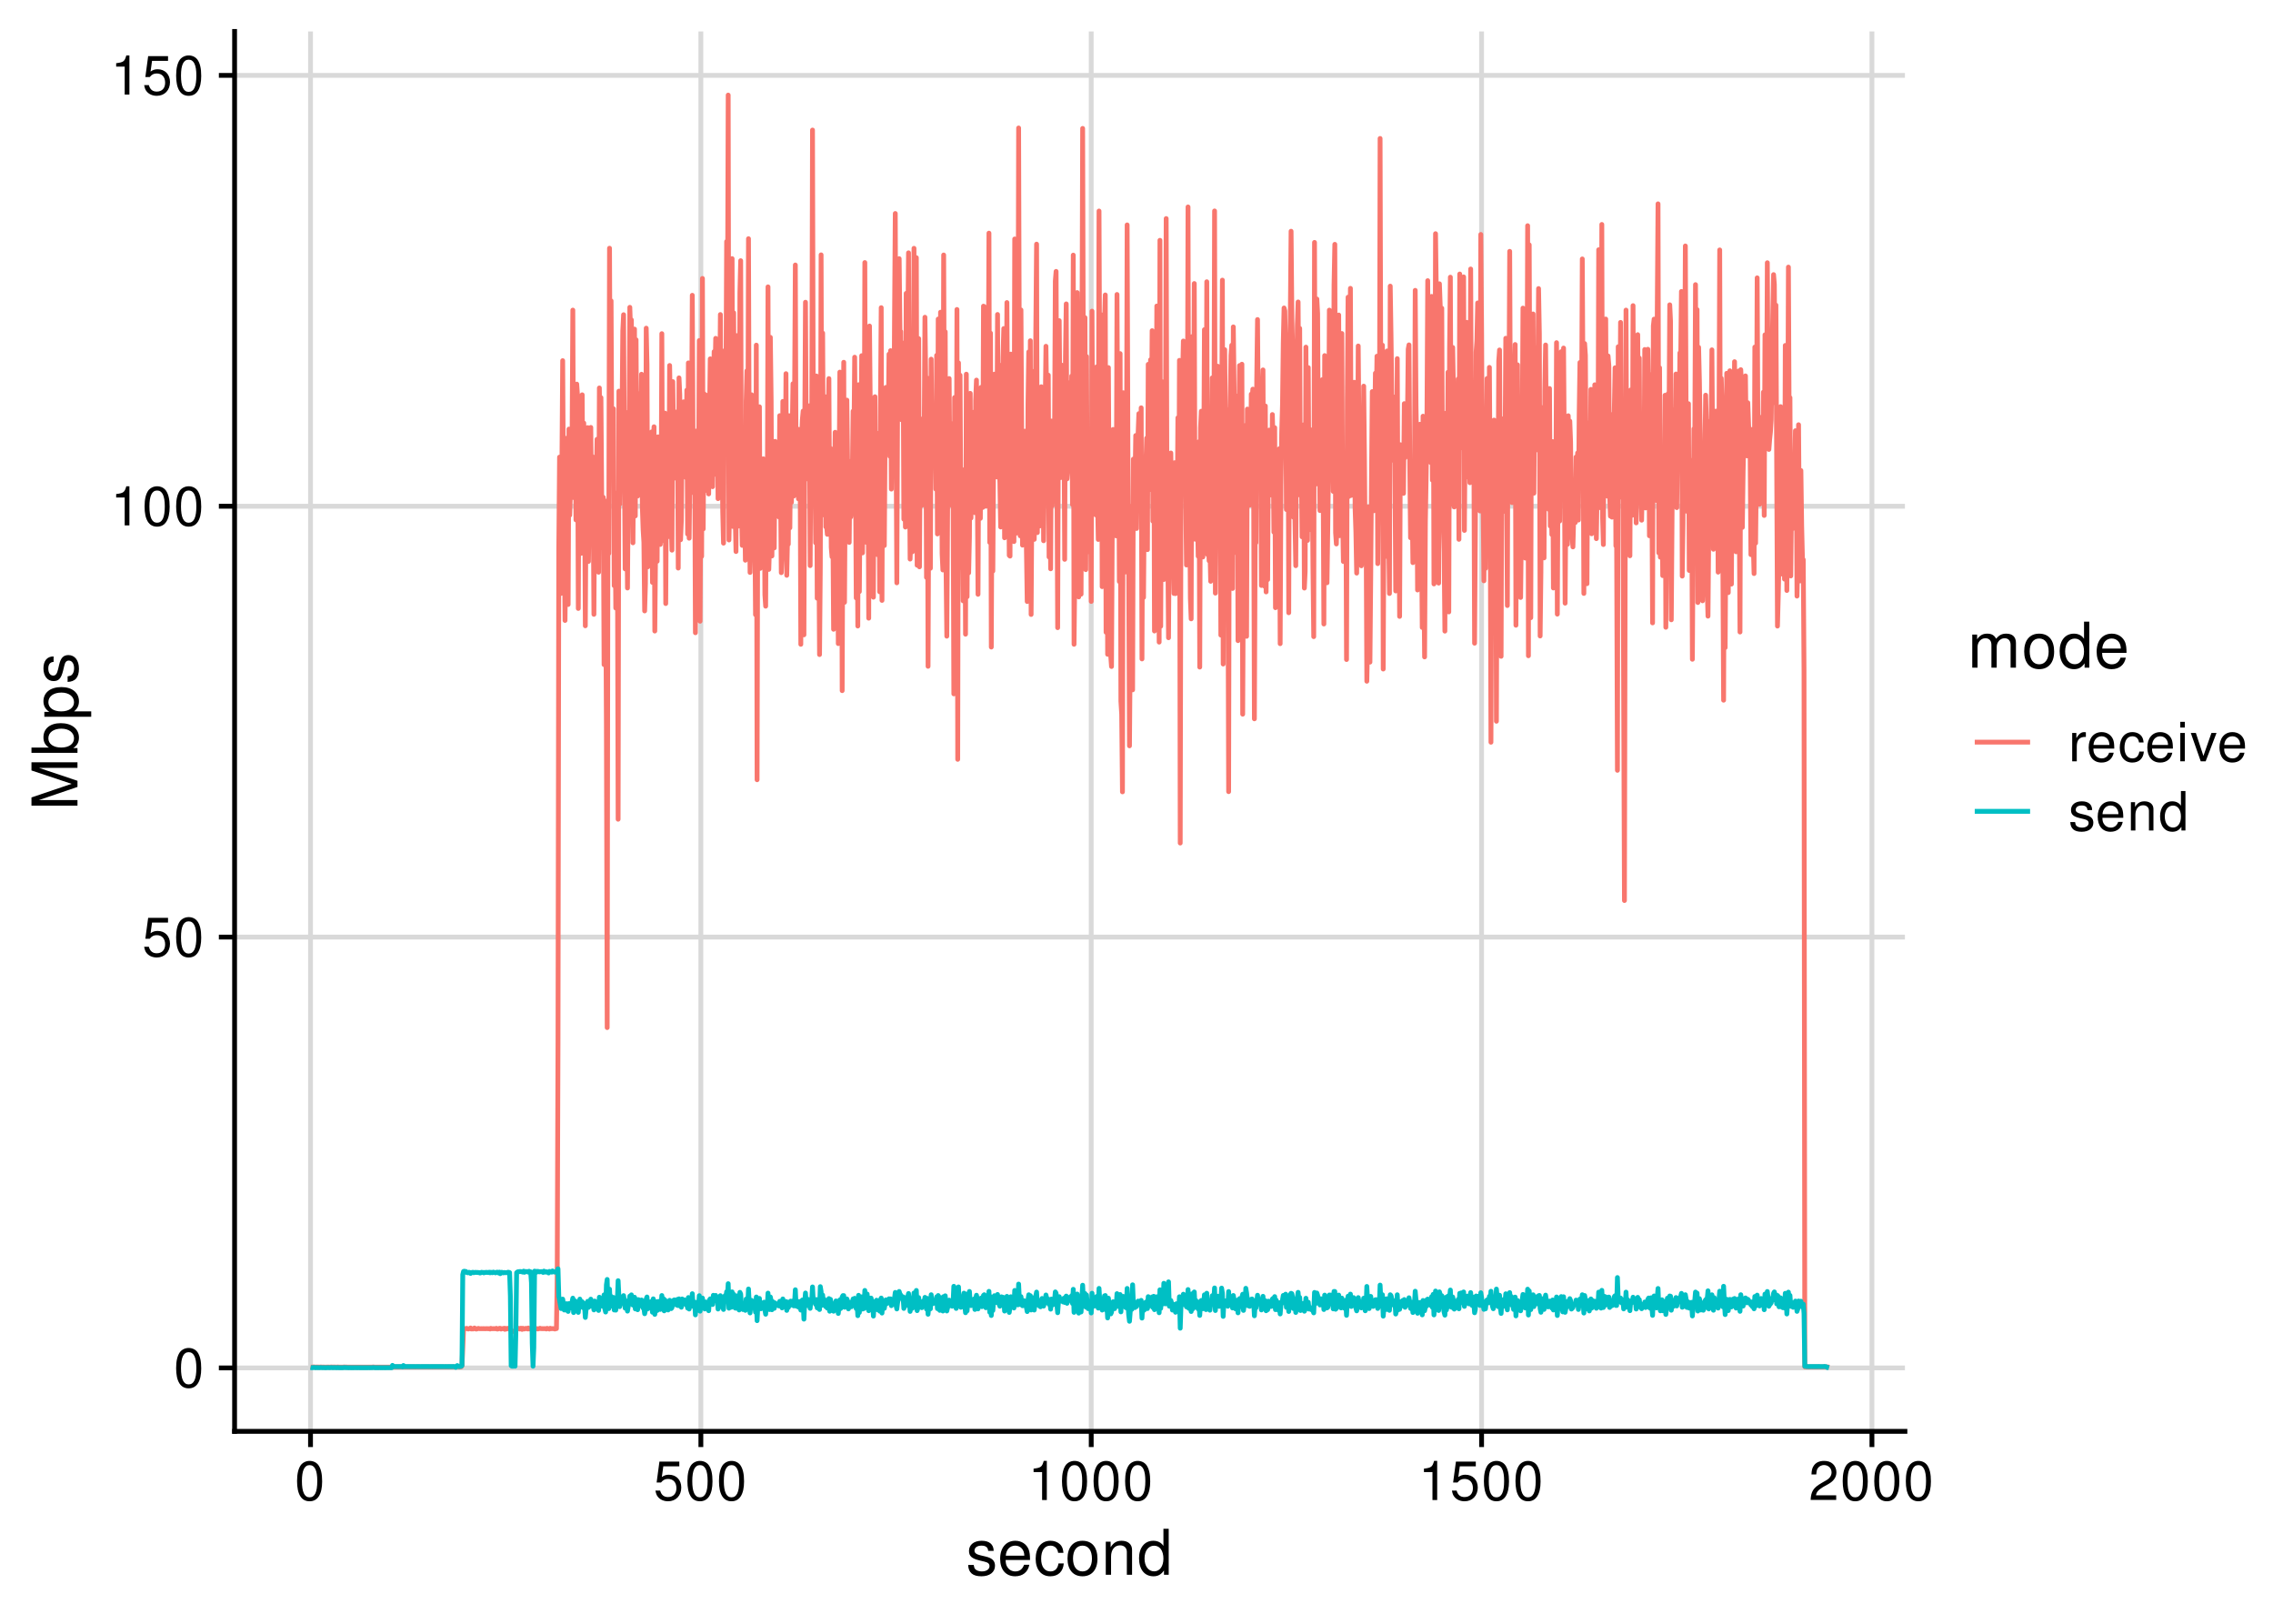 <?xml version="1.0" encoding="UTF-8"?>
<svg xmlns="http://www.w3.org/2000/svg" xmlns:xlink="http://www.w3.org/1999/xlink" width="504pt" height="360pt" viewBox="0 0 504 360" version="1.1">
<defs>
<g>
<symbol overflow="visible" id="glyph0-0">
<path style="stroke:none;" d=""/>
</symbol>
<symbol overflow="visible" id="glyph0-1">
<path style="stroke:none;" d="M 3.297 -8.672 C 2.516 -8.672 1.781 -8.312 1.344 -7.734 C 0.797 -6.953 0.516 -5.812 0.516 -4.203 C 0.516 -1.266 1.469 0.281 3.297 0.281 C 5.094 0.281 6.078 -1.266 6.078 -4.125 C 6.078 -5.812 5.812 -6.938 5.25 -7.734 C 4.812 -8.328 4.109 -8.672 3.297 -8.672 Z M 3.297 -7.734 C 4.438 -7.734 5 -6.578 5 -4.219 C 5 -1.75 4.453 -0.594 3.281 -0.594 C 2.156 -0.594 1.594 -1.797 1.594 -4.188 C 1.594 -6.578 2.156 -7.734 3.297 -7.734 Z M 3.297 -7.734 "/>
</symbol>
<symbol overflow="visible" id="glyph0-2">
<path style="stroke:none;" d="M 5.719 -8.516 L 1.312 -8.516 L 0.688 -3.875 L 1.656 -3.875 C 2.141 -4.469 2.562 -4.672 3.234 -4.672 C 4.375 -4.672 5.078 -3.891 5.078 -2.625 C 5.078 -1.406 4.375 -0.656 3.219 -0.656 C 2.297 -0.656 1.734 -1.125 1.469 -2.094 L 0.422 -2.094 C 0.562 -1.391 0.688 -1.062 0.938 -0.75 C 1.422 -0.094 2.281 0.281 3.234 0.281 C 4.953 0.281 6.156 -0.969 6.156 -2.766 C 6.156 -4.453 5.047 -5.609 3.406 -5.609 C 2.812 -5.609 2.328 -5.453 1.844 -5.094 L 2.172 -7.469 L 5.719 -7.469 Z M 5.719 -8.516 "/>
</symbol>
<symbol overflow="visible" id="glyph0-3">
<path style="stroke:none;" d="M 3.109 -6.188 L 3.109 0 L 4.156 0 L 4.156 -8.672 L 3.469 -8.672 C 3.094 -7.344 2.859 -7.156 1.219 -6.953 L 1.219 -6.188 Z M 3.109 -6.188 "/>
</symbol>
<symbol overflow="visible" id="glyph0-4">
<path style="stroke:none;" d="M 6.078 -1.047 L 1.594 -1.047 C 1.703 -1.766 2.094 -2.219 3.125 -2.859 L 4.328 -3.531 C 5.516 -4.188 6.125 -5.078 6.125 -6.141 C 6.125 -6.859 5.844 -7.531 5.344 -8 C 4.844 -8.453 4.219 -8.672 3.406 -8.672 C 2.328 -8.672 1.531 -8.297 1.062 -7.547 C 0.75 -7.094 0.625 -6.547 0.594 -5.672 L 1.656 -5.672 C 1.688 -6.266 1.766 -6.609 1.906 -6.906 C 2.188 -7.422 2.734 -7.75 3.375 -7.75 C 4.328 -7.75 5.047 -7.062 5.047 -6.125 C 5.047 -5.422 4.656 -4.828 3.906 -4.391 L 2.797 -3.75 C 1.016 -2.719 0.5 -1.906 0.406 -0.016 L 6.078 -0.016 Z M 6.078 -1.047 "/>
</symbol>
<symbol overflow="visible" id="glyph0-5">
<path style="stroke:none;" d="M 0.828 -6.281 L 0.828 0 L 1.844 0 L 1.844 -3.266 C 1.844 -4.781 2.469 -5.453 3.859 -5.406 L 3.859 -6.438 C 3.688 -6.453 3.594 -6.469 3.469 -6.469 C 2.812 -6.469 2.328 -6.078 1.75 -5.141 L 1.75 -6.281 Z M 0.828 -6.281 "/>
</symbol>
<symbol overflow="visible" id="glyph0-6">
<path style="stroke:none;" d="M 6.156 -2.812 C 6.156 -3.766 6.078 -4.344 5.906 -4.812 C 5.5 -5.844 4.531 -6.469 3.359 -6.469 C 1.609 -6.469 0.484 -5.141 0.484 -3.062 C 0.484 -0.984 1.562 0.281 3.344 0.281 C 4.781 0.281 5.766 -0.547 6.031 -1.906 L 5.016 -1.906 C 4.734 -1.078 4.172 -0.641 3.375 -0.641 C 2.734 -0.641 2.203 -0.938 1.859 -1.469 C 1.625 -1.828 1.531 -2.188 1.531 -2.812 Z M 1.547 -3.625 C 1.625 -4.781 2.344 -5.547 3.344 -5.547 C 4.375 -5.547 5.078 -4.75 5.078 -3.625 Z M 1.547 -3.625 "/>
</symbol>
<symbol overflow="visible" id="glyph0-7">
<path style="stroke:none;" d="M 5.656 -4.172 C 5.609 -4.781 5.469 -5.188 5.234 -5.531 C 4.797 -6.125 4.047 -6.469 3.172 -6.469 C 1.469 -6.469 0.375 -5.125 0.375 -3.031 C 0.375 -1.016 1.453 0.281 3.156 0.281 C 4.656 0.281 5.609 -0.625 5.719 -2.156 L 4.719 -2.156 C 4.547 -1.156 4.031 -0.641 3.188 -0.641 C 2.078 -0.641 1.422 -1.547 1.422 -3.031 C 1.422 -4.609 2.062 -5.547 3.156 -5.547 C 4 -5.547 4.531 -5.047 4.641 -4.172 Z M 5.656 -4.172 "/>
</symbol>
<symbol overflow="visible" id="glyph0-8">
<path style="stroke:none;" d="M 1.797 -6.281 L 0.797 -6.281 L 0.797 0 L 1.797 0 Z M 1.797 -8.75 L 0.797 -8.75 L 0.797 -7.484 L 1.797 -7.484 Z M 1.797 -8.75 "/>
</symbol>
<symbol overflow="visible" id="glyph0-9">
<path style="stroke:none;" d="M 3.422 0 L 5.828 -6.281 L 4.703 -6.281 L 2.922 -1.188 L 1.25 -6.281 L 0.125 -6.281 L 2.328 0 Z M 3.422 0 "/>
</symbol>
<symbol overflow="visible" id="glyph0-10">
<path style="stroke:none;" d="M 5.25 -4.531 C 5.25 -5.766 4.422 -6.469 2.969 -6.469 C 1.516 -6.469 0.562 -5.719 0.562 -4.547 C 0.562 -3.562 1.062 -3.094 2.562 -2.734 L 3.484 -2.516 C 4.188 -2.344 4.469 -2.094 4.469 -1.641 C 4.469 -1.047 3.875 -0.641 3 -0.641 C 2.453 -0.641 2 -0.797 1.75 -1.062 C 1.594 -1.25 1.531 -1.422 1.469 -1.875 L 0.406 -1.875 C 0.453 -0.422 1.266 0.281 2.922 0.281 C 4.5 0.281 5.516 -0.5 5.516 -1.719 C 5.516 -2.656 4.984 -3.172 3.734 -3.469 L 2.766 -3.703 C 1.953 -3.891 1.609 -4.156 1.609 -4.594 C 1.609 -5.188 2.125 -5.547 2.938 -5.547 C 3.75 -5.547 4.172 -5.203 4.203 -4.531 Z M 5.25 -4.531 "/>
</symbol>
<symbol overflow="visible" id="glyph0-11">
<path style="stroke:none;" d="M 0.844 -6.281 L 0.844 0 L 1.844 0 L 1.844 -3.469 C 1.844 -4.75 2.516 -5.594 3.547 -5.594 C 4.344 -5.594 4.844 -5.109 4.844 -4.359 L 4.844 0 L 5.844 0 L 5.844 -4.75 C 5.844 -5.797 5.062 -6.469 3.859 -6.469 C 2.922 -6.469 2.312 -6.109 1.766 -5.234 L 1.766 -6.281 Z M 0.844 -6.281 "/>
</symbol>
<symbol overflow="visible" id="glyph0-12">
<path style="stroke:none;" d="M 5.938 -8.75 L 4.938 -8.75 L 4.938 -5.5 C 4.531 -6.125 3.859 -6.469 3.016 -6.469 C 1.375 -6.469 0.312 -5.156 0.312 -3.156 C 0.312 -1.031 1.344 0.281 3.047 0.281 C 3.906 0.281 4.516 -0.047 5.047 -0.828 L 5.047 0 L 5.938 0 Z M 3.188 -5.531 C 4.266 -5.531 4.938 -4.578 4.938 -3.078 C 4.938 -1.625 4.25 -0.656 3.188 -0.656 C 2.094 -0.656 1.359 -1.625 1.359 -3.094 C 1.359 -4.562 2.094 -5.531 3.188 -5.531 Z M 3.188 -5.531 "/>
</symbol>
<symbol overflow="visible" id="glyph1-0">
<path style="stroke:none;" d=""/>
</symbol>
<symbol overflow="visible" id="glyph1-1">
<path style="stroke:none;" d="M 6.125 -5.297 C 6.125 -6.734 5.172 -7.547 3.469 -7.547 C 1.766 -7.547 0.656 -6.656 0.656 -5.312 C 0.656 -4.156 1.25 -3.609 2.984 -3.188 L 4.078 -2.922 C 4.891 -2.734 5.203 -2.438 5.203 -1.922 C 5.203 -1.219 4.516 -0.75 3.5 -0.75 C 2.875 -0.75 2.344 -0.938 2.047 -1.25 C 1.859 -1.453 1.781 -1.672 1.703 -2.188 L 0.469 -2.188 C 0.531 -0.484 1.484 0.328 3.406 0.328 C 5.25 0.328 6.422 -0.594 6.422 -2 C 6.422 -3.094 5.812 -3.703 4.359 -4.047 L 3.234 -4.312 C 2.281 -4.531 1.875 -4.844 1.875 -5.359 C 1.875 -6.047 2.484 -6.469 3.438 -6.469 C 4.375 -6.469 4.875 -6.062 4.906 -5.297 Z M 6.125 -5.297 "/>
</symbol>
<symbol overflow="visible" id="glyph1-2">
<path style="stroke:none;" d="M 7.188 -3.281 C 7.188 -4.391 7.094 -5.062 6.891 -5.609 C 6.406 -6.812 5.297 -7.547 3.922 -7.547 C 1.875 -7.547 0.562 -5.984 0.562 -3.562 C 0.562 -1.141 1.812 0.328 3.891 0.328 C 5.578 0.328 6.734 -0.625 7.031 -2.219 L 5.859 -2.219 C 5.531 -1.266 4.875 -0.75 3.938 -0.75 C 3.188 -0.75 2.562 -1.094 2.172 -1.703 C 1.891 -2.125 1.797 -2.547 1.781 -3.281 Z M 1.812 -4.234 C 1.906 -5.594 2.734 -6.469 3.906 -6.469 C 5.094 -6.469 5.922 -5.547 5.922 -4.234 Z M 1.812 -4.234 "/>
</symbol>
<symbol overflow="visible" id="glyph1-3">
<path style="stroke:none;" d="M 6.594 -4.875 C 6.531 -5.594 6.391 -6.047 6.109 -6.453 C 5.594 -7.141 4.719 -7.547 3.703 -7.547 C 1.703 -7.547 0.438 -5.984 0.438 -3.547 C 0.438 -1.172 1.688 0.328 3.688 0.328 C 5.438 0.328 6.531 -0.734 6.672 -2.516 L 5.5 -2.516 C 5.312 -1.344 4.703 -0.75 3.703 -0.75 C 2.422 -0.75 1.656 -1.812 1.656 -3.547 C 1.656 -5.375 2.406 -6.469 3.688 -6.469 C 4.656 -6.469 5.281 -5.891 5.422 -4.875 Z M 6.594 -4.875 "/>
</symbol>
<symbol overflow="visible" id="glyph1-4">
<path style="stroke:none;" d="M 3.812 -7.547 C 1.734 -7.547 0.5 -6.078 0.5 -3.609 C 0.5 -1.141 1.734 0.328 3.828 0.328 C 5.891 0.328 7.141 -1.141 7.141 -3.562 C 7.141 -6.109 5.938 -7.547 3.812 -7.547 Z M 3.828 -6.469 C 5.141 -6.469 5.922 -5.391 5.922 -3.562 C 5.922 -1.828 5.109 -0.75 3.828 -0.75 C 2.516 -0.75 1.719 -1.828 1.719 -3.609 C 1.719 -5.391 2.516 -6.469 3.828 -6.469 Z M 3.828 -6.469 "/>
</symbol>
<symbol overflow="visible" id="glyph1-5">
<path style="stroke:none;" d="M 0.984 -7.344 L 0.984 0 L 2.156 0 L 2.156 -4.047 C 2.156 -5.547 2.938 -6.531 4.141 -6.531 C 5.062 -6.531 5.656 -5.969 5.656 -5.078 L 5.656 0 L 6.812 0 L 6.812 -5.547 C 6.812 -6.766 5.906 -7.547 4.5 -7.547 C 3.406 -7.547 2.703 -7.125 2.062 -6.109 L 2.062 -7.344 Z M 0.984 -7.344 "/>
</symbol>
<symbol overflow="visible" id="glyph1-6">
<path style="stroke:none;" d="M 6.938 -10.203 L 5.766 -10.203 L 5.766 -6.406 C 5.281 -7.156 4.5 -7.547 3.516 -7.547 C 1.609 -7.547 0.359 -6.016 0.359 -3.688 C 0.359 -1.203 1.562 0.328 3.562 0.328 C 4.562 0.328 5.266 -0.062 5.891 -0.969 L 5.891 0 L 6.938 0 Z M 3.703 -6.453 C 4.969 -6.453 5.766 -5.344 5.766 -3.578 C 5.766 -1.891 4.953 -0.766 3.719 -0.766 C 2.438 -0.766 1.578 -1.906 1.578 -3.609 C 1.578 -5.312 2.438 -6.453 3.703 -6.453 Z M 3.703 -6.453 "/>
</symbol>
<symbol overflow="visible" id="glyph1-7">
<path style="stroke:none;" d="M 0.984 -7.344 L 0.984 0 L 2.156 0 L 2.156 -4.609 C 2.156 -5.672 2.922 -6.531 3.875 -6.531 C 4.75 -6.531 5.234 -5.984 5.234 -5.047 L 5.234 0 L 6.406 0 L 6.406 -4.609 C 6.406 -5.672 7.188 -6.531 8.141 -6.531 C 8.984 -6.531 9.484 -5.984 9.484 -5.047 L 9.484 0 L 10.672 0 L 10.672 -5.5 C 10.672 -6.812 9.906 -7.547 8.547 -7.547 C 7.562 -7.547 6.969 -7.25 6.281 -6.422 C 5.859 -7.203 5.266 -7.547 4.312 -7.547 C 3.328 -7.547 2.672 -7.188 2.062 -6.297 L 2.062 -7.344 Z M 0.984 -7.344 "/>
</symbol>
<symbol overflow="visible" id="glyph2-0">
<path style="stroke:none;" d=""/>
</symbol>
<symbol overflow="visible" id="glyph2-1">
<path style="stroke:none;" d="M 0 -6.547 L -8.547 -9.422 L 0 -9.422 L 0 -10.656 L -10.203 -10.656 L -10.203 -8.844 L -1.312 -5.875 L -10.203 -2.859 L -10.203 -1.047 L 0 -1.047 L 0 -2.281 L -8.547 -2.281 L 0 -5.188 Z M 0 -6.547 "/>
</symbol>
<symbol overflow="visible" id="glyph2-2">
<path style="stroke:none;" d="M -10.203 -0.75 L 0 -0.75 L 0 -1.812 L -0.938 -1.812 C -0.078 -2.359 0.328 -3.109 0.328 -4.125 C 0.328 -6.062 -1.266 -7.328 -3.703 -7.328 C -6.078 -7.328 -7.547 -6.125 -7.547 -4.188 C -7.547 -3.172 -7.172 -2.469 -6.344 -1.922 L -10.203 -1.922 Z M -6.453 -3.969 C -6.453 -5.266 -5.312 -6.109 -3.562 -6.109 C -1.906 -6.109 -0.766 -5.234 -0.766 -3.969 C -0.766 -2.719 -1.891 -1.922 -3.609 -1.922 C -5.328 -1.922 -6.453 -2.719 -6.453 -3.969 Z M -6.453 -3.969 "/>
</symbol>
<symbol overflow="visible" id="glyph2-3">
<path style="stroke:none;" d="M 3.047 -0.75 L 3.047 -1.938 L -0.766 -1.938 C -0.016 -2.547 0.328 -3.234 0.328 -4.188 C 0.328 -6.094 -1.203 -7.328 -3.547 -7.328 C -6 -7.328 -7.547 -6.125 -7.547 -4.172 C -7.547 -3.172 -7.094 -2.375 -6.234 -1.828 L -7.344 -1.828 L -7.344 -0.75 Z M -6.453 -3.969 C -6.453 -5.266 -5.312 -6.109 -3.562 -6.109 C -1.906 -6.109 -0.766 -5.25 -0.766 -3.969 C -0.766 -2.734 -1.891 -1.938 -3.609 -1.938 C -5.328 -1.938 -6.453 -2.734 -6.453 -3.969 Z M -6.453 -3.969 "/>
</symbol>
<symbol overflow="visible" id="glyph2-4">
<path style="stroke:none;" d="M -5.297 -6.125 C -6.734 -6.125 -7.547 -5.172 -7.547 -3.469 C -7.547 -1.766 -6.656 -0.656 -5.312 -0.656 C -4.156 -0.656 -3.609 -1.25 -3.188 -2.984 L -2.922 -4.078 C -2.734 -4.891 -2.438 -5.203 -1.922 -5.203 C -1.219 -5.203 -0.75 -4.516 -0.75 -3.5 C -0.75 -2.875 -0.938 -2.344 -1.25 -2.047 C -1.453 -1.859 -1.672 -1.781 -2.188 -1.703 L -2.188 -0.469 C -0.484 -0.531 0.328 -1.484 0.328 -3.406 C 0.328 -5.25 -0.594 -6.422 -2 -6.422 C -3.094 -6.422 -3.703 -5.812 -4.047 -4.359 L -4.312 -3.234 C -4.531 -2.281 -4.844 -1.875 -5.359 -1.875 C -6.047 -1.875 -6.469 -2.484 -6.469 -3.438 C -6.469 -4.375 -6.062 -4.875 -5.297 -4.906 Z M -5.297 -6.125 "/>
</symbol>
</g>
<clipPath id="clip1">
  <path d="M 52.016 302 L 422.387 302 L 422.387 304 L 52.016 304 Z M 52.016 302 "/>
</clipPath>
<clipPath id="clip2">
  <path d="M 52.016 207 L 422.387 207 L 422.387 209 L 52.016 209 Z M 52.016 207 "/>
</clipPath>
<clipPath id="clip3">
  <path d="M 52.016 111 L 422.387 111 L 422.387 113 L 52.016 113 Z M 52.016 111 "/>
</clipPath>
<clipPath id="clip4">
  <path d="M 52.016 16 L 422.387 16 L 422.387 18 L 52.016 18 Z M 52.016 16 "/>
</clipPath>
<clipPath id="clip5">
  <path d="M 68 6.973 L 70 6.973 L 70 317.344 L 68 317.344 Z M 68 6.973 "/>
</clipPath>
<clipPath id="clip6">
  <path d="M 154 6.973 L 156 6.973 L 156 317.344 L 154 317.344 Z M 154 6.973 "/>
</clipPath>
<clipPath id="clip7">
  <path d="M 241 6.973 L 243 6.973 L 243 317.344 L 241 317.344 Z M 241 6.973 "/>
</clipPath>
<clipPath id="clip8">
  <path d="M 327 6.973 L 330 6.973 L 330 317.344 L 327 317.344 Z M 327 6.973 "/>
</clipPath>
<clipPath id="clip9">
  <path d="M 414 6.973 L 416 6.973 L 416 317.344 L 414 317.344 Z M 414 6.973 "/>
</clipPath>
</defs>
<g id="surface77">
<rect x="0" y="0" width="504" height="360" style="fill:rgb(100%,100%,100%);fill-opacity:1;stroke:none;"/>
<g clip-path="url(#clip1)" clip-rule="nonzero">
<path style="fill:none;stroke-width:1.067;stroke-linecap:butt;stroke-linejoin:round;stroke:rgb(85.098%,85.098%,85.098%);stroke-opacity:1;stroke-miterlimit:10;" d="M 52.016 303.281 L 422.387 303.281 "/>
</g>
<g clip-path="url(#clip2)" clip-rule="nonzero">
<path style="fill:none;stroke-width:1.067;stroke-linecap:butt;stroke-linejoin:round;stroke:rgb(85.098%,85.098%,85.098%);stroke-opacity:1;stroke-miterlimit:10;" d="M 52.016 207.758 L 422.387 207.758 "/>
</g>
<g clip-path="url(#clip3)" clip-rule="nonzero">
<path style="fill:none;stroke-width:1.067;stroke-linecap:butt;stroke-linejoin:round;stroke:rgb(85.098%,85.098%,85.098%);stroke-opacity:1;stroke-miterlimit:10;" d="M 52.016 112.238 L 422.387 112.238 "/>
</g>
<g clip-path="url(#clip4)" clip-rule="nonzero">
<path style="fill:none;stroke-width:1.067;stroke-linecap:butt;stroke-linejoin:round;stroke:rgb(85.098%,85.098%,85.098%);stroke-opacity:1;stroke-miterlimit:10;" d="M 52.016 16.715 L 422.387 16.715 "/>
</g>
<g clip-path="url(#clip5)" clip-rule="nonzero">
<path style="fill:none;stroke-width:1.067;stroke-linecap:butt;stroke-linejoin:round;stroke:rgb(85.098%,85.098%,85.098%);stroke-opacity:1;stroke-miterlimit:10;" d="M 68.852 317.344 L 68.852 6.973 "/>
</g>
<g clip-path="url(#clip6)" clip-rule="nonzero">
<path style="fill:none;stroke-width:1.067;stroke-linecap:butt;stroke-linejoin:round;stroke:rgb(85.098%,85.098%,85.098%);stroke-opacity:1;stroke-miterlimit:10;" d="M 155.406 317.344 L 155.406 6.973 "/>
</g>
<g clip-path="url(#clip7)" clip-rule="nonzero">
<path style="fill:none;stroke-width:1.067;stroke-linecap:butt;stroke-linejoin:round;stroke:rgb(85.098%,85.098%,85.098%);stroke-opacity:1;stroke-miterlimit:10;" d="M 241.961 317.344 L 241.961 6.973 "/>
</g>
<g clip-path="url(#clip8)" clip-rule="nonzero">
<path style="fill:none;stroke-width:1.067;stroke-linecap:butt;stroke-linejoin:round;stroke:rgb(85.098%,85.098%,85.098%);stroke-opacity:1;stroke-miterlimit:10;" d="M 328.516 317.344 L 328.516 6.973 "/>
</g>
<g clip-path="url(#clip9)" clip-rule="nonzero">
<path style="fill:none;stroke-width:1.067;stroke-linecap:butt;stroke-linejoin:round;stroke:rgb(85.098%,85.098%,85.098%);stroke-opacity:1;stroke-miterlimit:10;" d="M 415.07 317.344 L 415.07 6.973 "/>
</g>
<path style="fill:none;stroke-width:1.067;stroke-linecap:butt;stroke-linejoin:round;stroke:rgb(97.255%,46.275%,42.745%);stroke-opacity:1;stroke-miterlimit:10;" d="M 68.852 303.086 L 69.023 303.109 L 69.199 303.113 L 69.543 303.066 L 69.719 303.07 L 69.891 303.105 L 70.062 303.109 L 70.238 303.074 L 70.41 303.102 L 70.582 303.098 L 70.754 303.098 L 70.93 303.109 L 71.102 303.074 L 71.273 303.086 L 71.449 303.105 L 71.793 303.09 L 71.969 303.113 L 72.141 303.109 L 72.312 303.117 L 72.488 303.098 L 72.66 303.09 L 72.832 303.094 L 73.008 303.109 L 73.18 303.102 L 73.352 303.086 L 73.527 303.07 L 73.699 303.105 L 73.871 303.098 L 74.043 303.082 L 74.219 303.102 L 74.391 303.086 L 74.562 303.109 L 74.738 303.113 L 74.91 303.066 L 75.082 303.113 L 75.258 303.109 L 75.43 303.109 L 75.602 303.117 L 75.777 303.109 L 75.949 303.117 L 76.121 303.105 L 76.297 303.066 L 76.469 303.09 L 76.641 303.09 L 76.816 303.086 L 76.988 303.109 L 77.16 303.105 L 77.332 303.113 L 77.508 303.109 L 77.68 303.105 L 77.852 303.117 L 78.027 303.109 L 78.199 303.109 L 78.371 303.117 L 78.547 303.102 L 78.719 303.109 L 78.891 303.113 L 79.066 303.105 L 79.238 303.117 L 79.41 303.105 L 79.586 303.105 L 79.758 303.117 L 79.93 303.109 L 80.105 303.113 L 80.277 303.113 L 80.449 303.109 L 80.621 303.117 L 80.797 303.109 L 80.969 303.109 L 81.141 303.117 L 81.316 303.109 L 81.488 303.117 L 81.66 303.109 L 81.836 303.105 L 82.008 303.117 L 82.18 303.105 L 82.355 303.105 L 82.527 303.113 L 82.699 303.07 L 82.875 303.086 L 83.047 303.105 L 83.219 303.109 L 83.395 303.117 L 83.566 303.109 L 83.738 303.109 L 83.91 303.117 L 84.086 303.105 L 84.258 303.113 L 84.43 303.113 L 84.605 303.105 L 84.777 303.117 L 84.949 303.105 L 85.125 303.105 L 85.297 303.117 L 85.469 303.109 L 85.645 303.113 L 85.816 303.109 L 85.988 303.102 L 86.164 303.113 L 86.336 303.105 L 86.508 303.105 L 86.684 303.117 L 86.855 303.105 L 87.027 303.004 L 87.203 303.039 L 87.547 303.062 L 87.719 303.051 L 87.895 303.051 L 88.066 303.062 L 88.238 303.051 L 88.414 303.059 L 88.586 303.051 L 88.758 303.051 L 88.934 303.062 L 89.105 303.051 L 89.277 303.035 L 89.453 302.984 L 89.625 303.051 L 89.797 303.062 L 89.973 303.051 L 90.145 303.051 L 90.316 303.062 L 90.492 303.051 L 90.664 303.051 L 90.836 303.062 L 91.008 303.051 L 91.184 303.055 L 91.355 303.055 L 91.527 303.051 L 91.703 303.062 L 91.875 303.051 L 92.047 303.055 L 92.223 303.062 L 92.395 303.047 L 92.566 303.059 L 92.742 303.055 L 92.914 303.051 L 93.086 303.059 L 93.262 303.051 L 93.434 303.047 L 93.605 303.059 L 93.781 303.051 L 94.125 303.059 L 94.297 303.051 L 94.473 303.059 L 94.645 303.051 L 94.816 303.047 L 94.992 303.059 L 95.164 303.051 L 95.336 303.062 L 95.512 303.051 L 95.684 303.051 L 95.855 303.062 L 96.031 303.051 L 96.203 303.051 L 96.375 303.062 L 96.551 303.051 L 96.723 303.059 L 96.895 303.051 L 97.07 303.051 L 97.242 303.059 L 97.414 303.051 L 97.586 303.051 L 97.762 303.059 L 97.934 303.051 L 98.105 303.059 L 98.281 303.051 L 98.453 303.051 L 98.625 303.059 L 98.801 303.051 L 98.973 303.047 L 99.145 303.062 L 99.32 303.051 L 99.492 303.059 L 99.664 303.051 L 99.84 303.051 L 100.012 303.059 L 100.184 303.051 L 100.359 303.051 L 100.531 303.047 L 100.703 303.055 L 100.875 303.086 L 101.051 303.051 L 101.223 303.027 L 101.395 303.035 L 101.57 302.953 L 101.742 303.051 L 101.914 303.062 L 102.09 303.031 L 102.262 303.039 L 102.434 302.789 L 102.609 298.77 L 102.781 294.672 L 102.953 294.562 L 103.129 294.574 L 103.301 294.582 L 103.473 294.508 L 103.648 294.586 L 103.82 294.66 L 103.992 294.574 L 104.164 294.586 L 104.34 294.426 L 104.512 294.656 L 104.684 294.586 L 104.859 294.656 L 105.031 294.586 L 105.203 294.43 L 105.379 294.574 L 105.551 294.668 L 105.723 294.656 L 105.898 294.574 L 106.07 294.512 L 106.242 294.574 L 106.418 294.586 L 106.762 294.578 L 106.938 294.586 L 107.109 294.578 L 107.281 294.578 L 107.457 294.586 L 107.629 294.594 L 107.801 294.574 L 107.973 294.574 L 108.148 294.582 L 108.32 294.602 L 108.492 294.574 L 108.668 294.66 L 108.84 294.508 L 109.012 294.578 L 109.188 294.586 L 109.359 294.578 L 109.531 294.574 L 109.707 294.59 L 109.879 294.578 L 110.051 294.5 L 110.227 294.664 L 110.398 294.656 L 110.57 294.59 L 110.746 294.496 L 110.918 294.504 L 111.09 294.668 L 111.262 294.578 L 111.438 294.574 L 111.609 294.594 L 111.781 294.492 L 111.957 294.73 L 112.129 294.516 L 112.301 294.656 L 112.477 294.59 L 112.648 294.496 L 112.82 294.578 L 112.996 294.586 L 113.168 294.762 L 113.34 295.055 L 113.516 295.055 L 113.688 295.207 L 113.859 295.141 L 114.035 295.109 L 114.207 295.129 L 114.379 294.793 L 114.551 294.66 L 114.727 294.578 L 114.898 294.496 L 115.07 294.574 L 115.246 294.66 L 115.418 294.492 L 115.59 294.492 L 115.766 294.742 L 115.938 294.496 L 116.109 294.578 L 116.285 294.656 L 116.457 294.57 L 116.629 294.504 L 116.805 294.57 L 116.977 294.652 L 117.148 294.43 L 117.324 294.645 L 117.496 294.582 L 117.668 294.652 L 117.84 294.582 L 118.016 294.852 L 118.188 295.125 L 118.359 294.961 L 118.535 294.578 L 118.707 294.566 L 118.879 294.582 L 119.055 294.57 L 119.227 294.652 L 119.398 294.586 L 119.574 294.582 L 119.746 294.492 L 119.918 294.582 L 120.094 294.57 L 120.266 294.578 L 120.438 294.582 L 120.613 294.57 L 120.785 294.582 L 120.957 294.574 L 121.129 294.652 L 121.305 294.504 L 121.477 294.578 L 121.648 294.59 L 121.824 294.664 L 121.996 294.496 L 122.168 294.582 L 122.344 294.574 L 122.516 294.566 L 122.688 294.582 L 122.863 294.574 L 123.035 294.66 L 123.207 294.5 L 123.383 294.57 L 123.555 282.824 L 123.727 231.051 L 123.902 121.746 L 124.074 101.348 L 124.246 109.246 L 124.418 131.559 L 124.594 103 L 124.766 79.961 L 124.938 109.223 L 125.113 117.082 L 125.285 137.562 L 125.457 121.227 L 125.633 97.16 L 125.805 127.586 L 125.977 134.02 L 126.152 95.133 L 126.324 114.223 L 126.496 108.73 L 126.672 109.336 L 126.844 97.914 L 127.016 68.754 L 127.191 110.312 L 127.363 107.527 L 127.535 90.906 L 127.711 115.27 L 127.883 85.156 L 128.055 87.664 L 128.227 134.902 L 128.402 96.883 L 128.574 87.871 L 128.746 89.516 L 128.922 122.664 L 129.094 87.531 L 129.266 116.613 L 129.441 93.797 L 129.613 104.617 L 129.785 138.746 L 129.961 110.398 L 130.133 112.566 L 130.305 94.805 L 130.48 124.48 L 130.652 112.574 L 130.824 104.684 L 131 94.766 L 131.172 114.824 L 131.344 101.215 L 131.516 108.836 L 131.691 136.203 L 131.863 107.957 L 132.035 118.379 L 132.211 107.82 L 132.383 97.391 L 132.555 122.703 L 132.73 126.871 L 132.902 86.016 L 133.074 98.555 L 133.25 88.156 L 133.422 111.047 L 133.594 121.547 L 133.77 110.258 L 133.941 147.355 L 134.113 111.027 L 134.289 128.516 L 134.461 160.723 L 134.633 227.828 L 134.805 113.832 L 134.98 122.723 L 135.152 55.035 L 135.324 99.133 L 135.5 66.703 L 135.672 105.039 L 135.844 104.566 L 136.02 90.625 L 136.191 129.855 L 136.363 112.273 L 136.539 134.812 L 136.711 109.348 L 136.883 112.539 L 137.059 181.633 L 137.23 86.723 L 137.402 111.773 L 137.578 96.203 L 137.75 93.562 L 137.922 92.797 L 138.094 73.379 L 138.27 69.773 L 138.441 100.582 L 138.613 126.133 L 138.789 91.449 L 138.961 107.82 L 139.133 130.367 L 139.309 108.934 L 139.48 100.168 L 139.652 68.137 L 139.828 73.43 L 140 70.922 L 140.172 97.73 L 140.348 120.348 L 140.52 97.309 L 140.691 72.965 L 140.867 114.391 L 141.039 75.328 L 141.211 106.496 L 141.383 109.977 L 141.559 87.297 L 141.73 94.875 L 141.902 101.539 L 142.078 96.227 L 142.25 82.969 L 142.422 112.078 L 142.598 117.398 L 142.77 120.23 L 142.941 135.449 L 143.117 129.406 L 143.289 72.758 L 143.461 80.895 L 143.637 125.68 L 143.809 115.727 L 143.98 100.383 L 144.156 115.578 L 144.328 99.027 L 144.5 95.754 L 144.672 129.125 L 144.848 97.906 L 145.02 94.617 L 145.191 139.91 L 145.367 121.789 L 145.539 98.383 L 145.711 124.441 L 145.887 96.848 L 146.059 96.984 L 146.23 107.805 L 146.406 120.707 L 146.578 117.012 L 146.75 73.977 L 146.926 117.371 L 147.098 94.617 L 147.27 119.941 L 147.445 91.586 L 147.617 133.812 L 147.789 103.707 L 147.965 118.465 L 148.137 118.996 L 148.309 113.777 L 148.48 81.031 L 148.656 91.887 L 148.828 115.832 L 149 121.98 L 149.176 84.605 L 149.348 95.945 L 149.52 94.906 L 149.695 91.312 L 149.867 102.777 L 150.039 106.129 L 150.215 91.363 L 150.387 125.949 L 150.559 83.781 L 150.734 87.578 L 150.906 119.672 L 151.078 115.484 L 151.254 94.902 L 151.426 99.156 L 151.598 89.09 L 151.77 92.055 L 151.945 99.82 L 152.117 105.883 L 152.289 86.504 L 152.465 118.406 L 152.637 80.461 L 152.809 119.328 L 152.984 102.953 L 153.156 90.926 L 153.328 97.824 L 153.504 65.469 L 153.676 98.312 L 153.848 109.324 L 154.023 98.719 L 154.195 140.285 L 154.367 95.57 L 154.543 110.129 L 154.715 133.441 L 154.887 108.422 L 155.059 75.496 L 155.234 137.734 L 155.406 105.43 L 155.578 123.34 L 155.754 61.734 L 155.926 117.277 L 156.098 87.289 L 156.273 108.812 L 156.445 87.539 L 156.617 103.113 L 156.793 98.547 L 156.965 93.25 L 157.137 109.512 L 157.312 92.574 L 157.484 79.559 L 157.656 106.793 L 157.832 82.469 L 158.004 107.906 L 158.176 88.371 L 158.348 77.957 L 158.523 84.273 L 158.695 75.016 L 158.867 105.23 L 159.043 91.008 L 159.215 110.559 L 159.387 99.445 L 159.562 88.148 L 159.734 69.738 L 159.906 108.73 L 160.082 96.305 L 160.254 113.348 L 160.426 120.422 L 160.602 90.77 L 160.773 77.668 L 160.945 90.16 L 161.121 53.547 L 161.293 74.969 L 161.465 21.082 L 161.637 119.723 L 161.812 110.32 L 161.984 107.875 L 162.156 112.641 L 162.332 57.34 L 162.504 116.719 L 162.676 69.352 L 162.852 94.789 L 163.023 114.238 L 163.195 122.281 L 163.371 74.406 L 163.543 91.262 L 163.715 116.645 L 163.891 111.949 L 164.062 64.926 L 164.234 57.801 L 164.41 112.621 L 164.582 120.922 L 164.754 118.496 L 164.926 100.398 L 165.102 111.555 L 165.273 124.211 L 165.445 88.934 L 165.621 82.203 L 165.793 108.668 L 165.965 52.922 L 166.141 107.035 L 166.312 126.922 L 166.484 119.176 L 166.66 87.523 L 166.832 108.625 L 167.004 111.441 L 167.18 115.004 L 167.352 113.574 L 167.523 136.285 L 167.699 76.516 L 167.871 172.879 L 168.043 99.668 L 168.219 94.344 L 168.391 90.191 L 168.562 126.023 L 168.734 113.746 L 168.91 116.129 L 169.082 117.301 L 169.254 101.719 L 169.43 102.129 L 169.602 131.871 L 169.773 134.398 L 169.949 104.492 L 170.121 119.945 L 170.293 63.602 L 170.469 126.246 L 170.641 120.66 L 170.812 74.789 L 170.988 88.645 L 171.16 123.266 L 171.332 106.492 L 171.508 110.699 L 171.68 121.48 L 171.852 97.848 L 172.023 108.922 L 172.199 107.266 L 172.371 111.426 L 172.543 102.82 L 172.719 114.617 L 172.891 92.156 L 173.062 108.141 L 173.238 126.969 L 173.41 123.234 L 173.582 89 L 173.758 112.098 L 173.93 104.242 L 174.102 110.68 L 174.277 82.848 L 174.449 127.555 L 174.621 119.473 L 174.797 120.648 L 174.969 92.164 L 175.141 117.027 L 175.312 96.992 L 175.488 111.375 L 175.66 95.828 L 175.832 85.074 L 176.008 109.977 L 176.18 89.379 L 176.352 58.754 L 176.527 107.414 L 176.699 100.375 L 176.871 95.133 L 177.047 110.609 L 177.219 95.758 L 177.391 95.203 L 177.566 142.848 L 177.738 97.203 L 177.91 93.027 L 178.086 91.129 L 178.258 140.75 L 178.43 96.832 L 178.602 67.008 L 178.777 99.449 L 178.949 106.172 L 179.121 96.453 L 179.297 94.508 L 179.469 89.965 L 179.641 125.406 L 179.816 93.793 L 179.988 98.223 L 180.16 28.836 L 180.336 94.52 L 180.508 100.137 L 180.68 101.457 L 180.855 120.352 L 181.027 83.352 L 181.199 132.637 L 181.375 117.129 L 181.547 117.887 L 181.719 145.125 L 181.891 125.41 L 182.066 56.504 L 182.238 114.215 L 182.41 73.852 L 182.586 108.875 L 182.758 100.488 L 182.93 87.949 L 183.105 116.816 L 183.277 116.379 L 183.449 118.469 L 183.625 94.074 L 183.797 83.938 L 183.969 118.516 L 184.145 99.398 L 184.316 121.398 L 184.488 123.449 L 184.664 115.176 L 184.836 139.52 L 185.008 109.273 L 185.184 95.84 L 185.355 103.27 L 185.527 121.375 L 185.699 109.969 L 185.875 142.691 L 186.047 108.754 L 186.219 82.504 L 186.395 112.355 L 186.566 88.824 L 186.738 153.125 L 186.914 107.27 L 187.086 80.32 L 187.258 133.543 L 187.434 105.391 L 187.605 105.848 L 187.777 88.707 L 187.953 103.824 L 188.125 114.723 L 188.297 120.262 L 188.473 102.316 L 188.645 114.613 L 188.816 113.09 L 188.988 106.152 L 189.164 91.16 L 189.336 98.484 L 189.508 79.195 L 189.684 103.008 L 189.855 132.574 L 190.027 106.434 L 190.203 138.797 L 190.375 85.301 L 190.547 131.168 L 190.723 109.934 L 190.895 102.48 L 191.066 78.855 L 191.242 122.586 L 191.414 107.918 L 191.586 117.059 L 191.762 58.211 L 191.934 114.082 L 192.105 120.246 L 192.277 80.84 L 192.453 99.633 L 192.625 137.059 L 192.797 72.281 L 192.973 90.848 L 193.145 92.551 L 193.316 94.594 L 193.492 91.539 L 193.664 132.406 L 193.836 88.223 L 194.012 87.957 L 194.184 121.199 L 194.355 96.004 L 194.531 122.961 L 194.703 97.125 L 194.875 99.902 L 195.051 131.215 L 195.223 90.562 L 195.395 68.215 L 195.566 133.117 L 195.742 88.754 L 195.914 91.945 L 196.086 120.953 L 196.262 95.809 L 196.434 85.898 L 196.605 95.633 L 196.781 86.098 L 196.953 94.703 L 197.125 78.527 L 197.301 101.156 L 197.473 77.746 L 197.645 108.441 L 197.82 90.105 L 197.992 101.062 L 198.164 101.422 L 198.34 71.75 L 198.512 47.336 L 198.684 96.059 L 198.855 129.219 L 199.031 88.125 L 199.203 80.898 L 199.375 57.348 L 199.551 73.301 L 199.723 73.496 L 199.895 93.055 L 200.07 93.035 L 200.242 76.062 L 200.414 115.113 L 200.59 101.113 L 200.762 116.859 L 200.934 65.043 L 201.109 95.641 L 201.281 74.086 L 201.453 56.055 L 201.629 101.223 L 201.801 123.957 L 201.973 119.344 L 202.145 96.285 L 202.32 122.34 L 202.492 94.137 L 202.664 55.055 L 202.84 96.41 L 203.012 92.434 L 203.184 57.129 L 203.359 125.32 L 203.531 116.812 L 203.703 75.07 L 203.879 125.676 L 204.051 97.68 L 204.223 99.09 L 204.398 112.047 L 204.57 110.438 L 204.742 92.75 L 204.918 97.953 L 205.09 70.336 L 205.262 84 L 205.438 128.027 L 205.609 83.82 L 205.781 147.727 L 205.953 105.723 L 206.129 90.012 L 206.301 125.992 L 206.473 79.629 L 206.648 99.41 L 206.82 92.133 L 206.992 101.676 L 207.168 98.945 L 207.34 95.875 L 207.512 108.453 L 207.688 78.785 L 207.859 118.383 L 208.031 70.738 L 208.207 99.977 L 208.379 116.707 L 208.551 69.223 L 208.727 89.293 L 208.898 122.746 L 209.07 126.371 L 209.242 56.535 L 209.418 100.195 L 209.59 73.562 L 209.762 125.293 L 209.938 141.051 L 210.109 114.336 L 210.281 94.008 L 210.457 83.926 L 210.629 106.219 L 210.801 93.844 L 210.977 96.531 L 211.148 112.141 L 211.32 102.828 L 211.496 153.84 L 211.668 88.137 L 211.84 88.992 L 212.016 122.102 L 212.188 68.613 L 212.359 168.352 L 212.531 80.441 L 212.707 118.734 L 212.879 83.191 L 213.051 115.367 L 213.227 125.918 L 213.398 110.527 L 213.57 133.223 L 213.746 123.133 L 213.918 104.062 L 214.09 140.605 L 214.266 82.957 L 214.438 132.305 L 214.609 103.633 L 214.785 127.012 L 214.957 119.062 L 215.129 87.211 L 215.305 114.852 L 215.477 91.488 L 215.648 99.477 L 215.82 101.793 L 215.996 91.355 L 216.168 113.664 L 216.34 88.684 L 216.516 84.27 L 216.688 105.004 L 216.859 131.766 L 217.035 95.43 L 217.207 101.215 L 217.379 114.926 L 217.555 85.883 L 217.727 109.543 L 217.898 112.508 L 218.074 67.879 L 218.246 67.988 L 218.418 103.707 L 218.594 112.215 L 218.766 102.539 L 218.938 93.953 L 219.109 92.422 L 219.285 51.691 L 219.457 120.258 L 219.629 73.859 L 219.805 143.461 L 219.977 104.461 L 220.148 126.609 L 220.324 98.98 L 220.496 82.953 L 220.668 103.656 L 220.844 96.832 L 221.016 105.742 L 221.188 69.723 L 221.363 105.152 L 221.535 101.504 L 221.707 107.031 L 221.883 116.84 L 222.055 80.949 L 222.227 96.223 L 222.398 79.148 L 222.574 72.844 L 222.746 119.238 L 222.918 92.688 L 223.094 101.172 L 223.266 67.078 L 223.438 97.527 L 223.613 99.953 L 223.785 123.129 L 223.957 123.297 L 224.133 78.508 L 224.305 95.262 L 224.477 91.133 L 224.652 108.922 L 224.824 120.07 L 224.996 52.984 L 225.172 100.25 L 225.344 118.207 L 225.516 108.816 L 225.691 101.422 L 225.863 28.375 L 226.035 86.82 L 226.207 118.797 L 226.383 68.715 L 226.555 97.645 L 226.727 120.863 L 226.902 113.867 L 227.074 100.918 L 227.246 95.594 L 227.422 101.887 L 227.594 121.855 L 227.766 133.363 L 227.941 89.531 L 228.113 78.02 L 228.285 105.75 L 228.461 75.547 L 228.633 136.234 L 228.805 110.41 L 228.98 102.535 L 229.152 82.344 L 229.324 119.586 L 229.496 110.797 L 229.672 73.539 L 229.844 54.129 L 230.016 118.078 L 230.191 94.27 L 230.363 93.191 L 230.535 116.621 L 230.711 110.152 L 230.883 85.742 L 231.055 97.645 L 231.23 93.969 L 231.402 119.891 L 231.574 105.582 L 231.75 90.516 L 231.922 76.773 L 232.094 89.605 L 232.27 100.707 L 232.441 83.176 L 232.613 123.492 L 232.785 98.227 L 232.961 126.113 L 233.133 93.344 L 233.305 112.137 L 233.48 97.281 L 233.652 111.195 L 233.824 97.957 L 234 62.289 L 234.172 60.172 L 234.344 100.961 L 234.52 139.164 L 234.691 91.379 L 234.863 71.094 L 235.039 91.605 L 235.211 105.883 L 235.383 80.949 L 235.559 91.957 L 235.73 92.715 L 235.902 89.395 L 236.074 124.012 L 236.25 79.027 L 236.422 67.379 L 236.594 106.18 L 236.77 103.969 L 236.941 95.504 L 237.113 96.137 L 237.289 84.816 L 237.461 95.719 L 237.633 83.367 L 237.809 111.879 L 237.98 56.562 L 238.152 142.844 L 238.328 126.719 L 238.5 86.531 L 238.672 107.234 L 238.848 64.867 L 239.02 79.355 L 239.191 132.34 L 239.363 107.906 L 239.539 93.707 L 239.711 131.734 L 239.883 84.676 L 240.059 28.473 L 240.23 87.637 L 240.402 91.551 L 240.578 70.414 L 240.75 126.297 L 240.922 79.055 L 241.098 116.129 L 241.27 122.34 L 241.441 105.906 L 241.617 100.863 L 241.789 111.047 L 241.961 133.344 L 242.137 68.984 L 242.309 104.766 L 242.48 93.715 L 242.652 91.344 L 242.828 102.188 L 243 114.168 L 243.172 81.332 L 243.348 110.031 L 243.52 119.605 L 243.691 46.785 L 243.867 94.434 L 244.039 105.172 L 244.211 69.801 L 244.387 130.066 L 244.559 107.555 L 244.73 108.895 L 244.906 71.434 L 245.078 65.391 L 245.25 140.18 L 245.426 98.348 L 245.598 145.066 L 245.77 81.5 L 245.945 114.57 L 246.117 100.383 L 246.289 145.43 L 246.461 147.773 L 246.637 114.031 L 246.809 95.211 L 246.98 110.273 L 247.156 112.637 L 247.328 103.332 L 247.5 118.816 L 247.676 65.289 L 247.848 101.637 L 248.02 87.961 L 248.195 128.93 L 248.367 78.398 L 248.539 155.445 L 248.715 158.305 L 248.887 175.562 L 249.059 87.074 L 249.234 94.684 L 249.406 103.512 L 249.578 126.82 L 249.75 118.461 L 249.926 49.863 L 250.098 100.102 L 250.27 125.941 L 250.445 165.359 L 250.617 142.395 L 250.789 112.273 L 250.965 114.859 L 251.137 152.949 L 251.309 101.785 L 251.484 111.773 L 251.656 107.809 L 251.828 96.559 L 252.004 117.176 L 252.176 102.691 L 252.348 96.379 L 252.523 91.711 L 252.695 101.395 L 252.867 102.93 L 253.039 90.418 L 253.215 146.094 L 253.387 105.602 L 253.559 132.461 L 253.734 109.414 L 253.906 109.355 L 254.078 103.031 L 254.254 97.141 L 254.426 121.867 L 254.598 80.781 L 254.773 106.941 L 254.945 108.547 L 255.117 79.762 L 255.293 97.809 L 255.465 73.316 L 255.637 115.543 L 255.812 77.344 L 255.984 139.902 L 256.156 97.078 L 256.328 104.176 L 256.504 67.848 L 256.676 134.824 L 256.848 93.727 L 257.023 142.367 L 257.195 53.281 L 257.367 138.848 L 257.543 97.914 L 257.715 84.645 L 257.887 106.883 L 258.062 128.488 L 258.234 111.312 L 258.406 102.074 L 258.582 48.457 L 258.754 111.395 L 258.926 120.613 L 259.102 141.395 L 259.273 116.535 L 259.445 111.93 L 259.617 100.434 L 259.793 113.258 L 259.965 124.18 L 260.137 120.586 L 260.312 131.582 L 260.484 102.582 L 260.656 131.617 L 260.832 109.273 L 261.004 118.562 L 261.176 92.629 L 261.352 127.633 L 261.523 79.895 L 261.695 186.91 L 261.871 103.254 L 262.043 95.008 L 262.215 84.031 L 262.391 75.609 L 262.562 109.469 L 262.734 103.23 L 262.91 108.57 L 263.082 125.27 L 263.254 108.371 L 263.426 45.883 L 263.602 123.508 L 263.773 109.336 L 263.945 132.637 L 264.121 137.207 L 264.293 74.637 L 264.465 116.875 L 264.641 106.676 L 264.812 62.863 L 264.984 119.555 L 265.16 98.867 L 265.332 98.805 L 265.504 113.371 L 265.68 123.324 L 265.852 97.922 L 266.023 147.902 L 266.199 94.918 L 266.371 91.172 L 266.543 117.781 L 266.715 123.492 L 266.891 107.125 L 267.062 73.086 L 267.234 80.871 L 267.41 116.848 L 267.582 62.469 L 267.754 122.945 L 267.93 119.957 L 268.102 124.34 L 268.273 121.324 L 268.449 128.887 L 268.621 100.223 L 268.793 83.777 L 268.969 113.359 L 269.141 108.871 L 269.312 46.77 L 269.488 131.504 L 269.66 107.164 L 269.832 94.965 L 270.004 81.191 L 270.18 103.496 L 270.352 121.23 L 270.523 95.598 L 270.699 140.809 L 270.871 97.906 L 271.043 62.109 L 271.219 147.223 L 271.391 94.969 L 271.562 77.523 L 271.738 95.375 L 271.91 120.348 L 272.082 116.184 L 272.258 117.809 L 272.43 175.516 L 272.602 91.152 L 272.777 90.34 L 272.949 78.812 L 273.121 76.539 L 273.293 130.473 L 273.469 72.48 L 273.641 86.066 L 273.812 106.078 L 273.988 122.496 L 274.16 106.957 L 274.332 87.809 L 274.508 142.035 L 274.68 97.016 L 274.852 81.043 L 275.027 125.461 L 275.199 98.293 L 275.371 80.75 L 275.547 158.34 L 275.719 122.25 L 275.891 110.477 L 276.066 111.449 L 276.238 94.293 L 276.41 141.082 L 276.582 90.699 L 276.758 105.25 L 276.93 107.262 L 277.102 111.988 L 277.277 106.66 L 277.449 87.387 L 277.621 88.652 L 277.797 86.277 L 277.969 105.543 L 278.141 159.371 L 278.316 119.129 L 278.488 120.324 L 278.66 84.312 L 278.836 70.844 L 279.008 93.688 L 279.18 93.012 L 279.355 99.93 L 279.527 88.859 L 279.699 129.809 L 279.871 87.711 L 280.047 82.016 L 280.219 115.152 L 280.391 129.965 L 280.566 90.004 L 280.738 131.234 L 280.91 112.594 L 281.086 128.504 L 281.258 96.457 L 281.43 95.359 L 281.605 105.332 L 281.777 109.738 L 281.949 109.043 L 282.125 91.91 L 282.297 98.762 L 282.469 117.977 L 282.645 94.816 L 282.816 134.734 L 282.988 105.043 L 283.164 104.445 L 283.336 118.75 L 283.508 118.27 L 283.68 99.48 L 283.855 142.711 L 284.027 107.531 L 284.199 95.801 L 284.375 89.703 L 284.547 75.934 L 284.719 68.281 L 284.895 68.938 L 285.066 79.289 L 285.238 112.969 L 285.414 100.668 L 285.586 78.684 L 285.758 135.852 L 285.934 79.824 L 286.105 70.59 L 286.277 51.27 L 286.453 70.465 L 286.625 77.992 L 286.797 114.66 L 286.969 102.934 L 287.145 115.637 L 287.316 125.422 L 287.488 90.539 L 287.664 72.129 L 287.836 66.949 L 288.008 91.676 L 288.184 72.793 L 288.355 109.836 L 288.527 99.707 L 288.703 119.02 L 288.875 101.023 L 289.047 94.195 L 289.223 130.383 L 289.395 126.637 L 289.566 76.965 L 289.742 111.297 L 289.914 119.816 L 290.086 81.504 L 290.258 114.598 L 290.434 95.188 L 290.605 117.438 L 290.777 109.219 L 290.953 102.086 L 291.125 125.465 L 291.297 141.152 L 291.473 53.746 L 291.645 107.43 L 291.816 93.965 L 291.992 66.293 L 292.164 69.516 L 292.336 101.887 L 292.512 91.438 L 292.684 113.199 L 292.855 87.125 L 293.031 94.527 L 293.203 84.176 L 293.375 104.371 L 293.547 138.348 L 293.723 78.836 L 293.895 95.621 L 294.066 90.617 L 294.242 129.211 L 294.414 117.141 L 294.586 103.023 L 294.762 68.758 L 294.934 92.281 L 295.105 86.672 L 295.281 89.906 L 295.453 89.285 L 295.625 108.953 L 295.801 63.172 L 295.973 54.172 L 296.145 118.086 L 296.32 120.602 L 296.492 111.715 L 296.664 93.117 L 296.836 69.84 L 297.012 118.777 L 297.184 100.027 L 297.355 114.578 L 297.531 73.938 L 297.703 114.918 L 297.875 124.496 L 298.051 116.789 L 298.223 111.949 L 298.395 100.836 L 298.57 146.227 L 298.742 88.441 L 298.914 65.891 L 299.09 110.07 L 299.262 78.523 L 299.434 63.93 L 299.609 109.844 L 299.781 94.266 L 299.953 96.441 L 300.125 87.078 L 300.301 84.75 L 300.473 112.77 L 300.645 117.934 L 300.82 127.062 L 300.992 109.82 L 301.164 76.711 L 301.34 96.633 L 301.512 95.641 L 301.684 93.996 L 301.859 125.449 L 302.031 123.891 L 302.203 110.902 L 302.379 85.613 L 302.551 101.949 L 302.723 124.09 L 302.898 113.133 L 303.07 151.035 L 303.242 142.598 L 303.418 112.402 L 303.59 120.719 L 303.762 146.805 L 303.934 128.012 L 304.109 106.227 L 304.281 86.82 L 304.453 102.922 L 304.629 113.238 L 304.801 96.312 L 304.973 82.738 L 305.148 91.25 L 305.32 78.977 L 305.492 124.961 L 305.668 100.691 L 305.84 114.656 L 306.012 30.699 L 306.188 93.902 L 306.359 86.074 L 306.531 76.531 L 306.707 148.332 L 306.879 110.609 L 307.051 92.176 L 307.223 82.43 L 307.398 115.105 L 307.57 77.809 L 307.742 123.469 L 307.918 118.547 L 308.09 131.59 L 308.262 63.441 L 308.438 74.496 L 308.609 87.852 L 308.781 102.031 L 308.957 100.961 L 309.129 88.027 L 309.301 103.574 L 309.477 131.023 L 309.648 114.348 L 309.82 79.512 L 309.996 121.738 L 310.168 107.578 L 310.34 136.664 L 310.512 98.602 L 310.688 106.926 L 310.859 101.504 L 311.031 102.238 L 311.207 109.387 L 311.379 89.492 L 311.551 101.473 L 311.727 101.023 L 311.898 100.598 L 312.07 94.051 L 312.246 77.426 L 312.418 76.465 L 312.59 102.867 L 312.766 119.223 L 312.938 113.121 L 313.109 110.129 L 313.285 124.742 L 313.457 112.859 L 313.629 107.074 L 313.801 64.375 L 313.977 89.957 L 314.148 100.312 L 314.32 130.809 L 314.496 111.57 L 314.668 115.281 L 314.84 94.066 L 315.016 105.898 L 315.188 118.641 L 315.359 139.117 L 315.535 92.277 L 315.707 126.977 L 315.879 145.648 L 316.055 115.652 L 316.227 105.449 L 316.398 93.973 L 316.574 62.227 L 316.746 92.062 L 316.918 90.938 L 317.09 95.453 L 317.266 102.578 L 317.438 65.711 L 317.609 106.449 L 317.785 71.457 L 317.957 129.461 L 318.129 111.84 L 318.305 51.812 L 318.477 64.68 L 318.648 96.766 L 318.824 102.59 L 318.996 129.281 L 319.168 62.918 L 319.344 67.793 L 319.516 87.57 L 319.688 68.328 L 319.863 109.633 L 320.035 115.77 L 320.207 122.375 L 320.379 139.926 L 320.555 91.621 L 320.727 124.555 L 320.898 110.824 L 321.074 82.523 L 321.246 135.672 L 321.418 77.391 L 321.594 61.453 L 321.766 105.242 L 321.938 111.777 L 322.113 77.031 L 322.285 86.656 L 322.457 112.395 L 322.633 104.312 L 322.805 108.836 L 322.977 95.965 L 323.152 104.797 L 323.324 84.02 L 323.496 119.578 L 323.672 60.75 L 323.844 89.863 L 324.016 64.742 L 324.188 68.168 L 324.363 99.332 L 324.535 61.391 L 324.707 117.602 L 324.883 94.203 L 325.055 105.816 L 325.227 71.469 L 325.402 76.691 L 325.574 80.297 L 325.746 94.328 L 325.922 107.023 L 326.094 59.641 L 326.266 96.887 L 326.441 97.848 L 326.613 84.746 L 326.785 92.629 L 326.961 142.605 L 327.133 117.609 L 327.305 78.078 L 327.477 75.531 L 327.652 67.168 L 327.824 94.957 L 327.996 101.793 L 328.172 113.293 L 328.344 51.984 L 328.516 74.152 L 328.691 111.391 L 328.863 111.887 L 329.035 128.77 L 329.211 105.254 L 329.383 126.012 L 329.555 99.293 L 329.73 83.914 L 329.902 93.566 L 330.074 106.797 L 330.25 81.457 L 330.422 109.711 L 330.594 164.559 L 330.766 120.043 L 330.941 116.555 L 331.113 128.613 L 331.285 93.137 L 331.461 102.879 L 331.633 97.023 L 331.805 159.91 L 331.98 103.191 L 332.152 113.074 L 332.324 80.059 L 332.5 77.59 L 332.672 111.633 L 332.844 145.516 L 333.02 94.781 L 333.191 102.996 L 333.363 92.832 L 333.539 113.367 L 333.711 101.062 L 333.883 74.996 L 334.055 107.488 L 334.23 134.254 L 334.402 78.551 L 334.574 90.711 L 334.75 55.723 L 334.922 97.742 L 335.094 83.293 L 335.27 111.434 L 335.441 99.703 L 335.613 110.281 L 335.789 83.906 L 335.961 76.383 L 336.133 138.621 L 336.309 107.371 L 336.48 80.883 L 336.652 109.777 L 336.828 101.262 L 337 119.5 L 337.172 132.465 L 337.344 117.59 L 337.52 100.805 L 337.691 68.309 L 337.863 98.82 L 338.039 106.863 L 338.211 123.734 L 338.383 95.234 L 338.559 99.105 L 338.73 50.043 L 338.902 145.391 L 339.078 54.285 L 339.25 101.855 L 339.422 136.953 L 339.598 78.852 L 339.77 101.039 L 339.941 69.609 L 340.117 109.352 L 340.289 84.859 L 340.461 77.102 L 340.637 86.742 L 340.809 99.738 L 340.98 84.992 L 341.152 63.98 L 341.328 74.051 L 341.5 141.004 L 341.672 126.848 L 341.848 90.367 L 342.02 108.992 L 342.191 117.988 L 342.367 123.688 L 342.539 86.332 L 342.711 76.488 L 342.887 97.395 L 343.059 106.406 L 343.23 110.078 L 343.406 112.934 L 343.578 86.133 L 343.75 116.625 L 343.926 106.559 L 344.098 118.516 L 344.27 97.902 L 344.441 130.367 L 344.617 102.809 L 344.789 106.184 L 344.961 116.293 L 345.137 75.969 L 345.309 136.16 L 345.48 102.863 L 345.656 88.266 L 345.828 115.527 L 346 87.129 L 346.176 77.969 L 346.348 101.621 L 346.52 108.625 L 346.695 77.168 L 346.867 100.871 L 347.039 133.73 L 347.215 110.98 L 347.387 108.918 L 347.559 120.691 L 347.73 92.176 L 347.906 99.562 L 348.078 93.363 L 348.25 97.969 L 348.426 113.688 L 348.598 119.035 L 348.77 121.258 L 348.945 114.664 L 349.117 114.922 L 349.289 115.859 L 349.465 101.324 L 349.637 108.941 L 349.809 100.43 L 349.984 115.301 L 350.156 91.98 L 350.328 80.367 L 350.504 90.984 L 350.676 94.629 L 350.848 57.41 L 351.02 89.398 L 351.195 131.57 L 351.367 76.172 L 351.539 78.812 L 351.715 109.102 L 351.887 129.414 L 352.059 96.996 L 352.234 93.777 L 352.406 111.09 L 352.578 113.539 L 352.754 86.332 L 352.926 118.344 L 353.098 95.777 L 353.273 87.312 L 353.445 98.488 L 353.617 85.309 L 353.793 99.297 L 353.965 119.426 L 354.137 109.227 L 354.309 110.582 L 354.484 55.371 L 354.656 74.977 L 354.828 85.027 L 355.004 112.637 L 355.176 49.766 L 355.348 114.852 L 355.523 120.73 L 355.695 83.871 L 355.867 108.613 L 356.043 70.734 L 356.215 100.523 L 356.387 109.992 L 356.562 78.918 L 356.734 81.086 L 356.906 109.477 L 357.082 114.441 L 357.254 110.801 L 357.426 114.656 L 357.598 91.871 L 357.773 98.66 L 357.945 91.234 L 358.117 81.535 L 358.293 121.023 L 358.465 120.938 L 358.637 170.789 L 358.812 76.871 L 358.984 102.867 L 359.156 99.094 L 359.332 71.48 L 359.504 110.238 L 359.676 89.254 L 359.852 105.156 L 360.023 154.367 L 360.195 199.656 L 360.371 117.348 L 360.543 68.754 L 360.715 112.988 L 360.891 95.656 L 361.062 116.781 L 361.234 116.848 L 361.406 123.223 L 361.582 86.461 L 361.754 88.488 L 361.926 114.238 L 362.102 67.766 L 362.273 103.805 L 362.445 76.184 L 362.621 80.398 L 362.793 115.93 L 362.965 98.145 L 363.141 74.199 L 363.312 97.23 L 363.484 79.375 L 363.66 110.727 L 363.832 109.625 L 364.004 115.332 L 364.18 105.645 L 364.352 103.453 L 364.523 108.18 L 364.695 77.488 L 364.871 112.621 L 365.043 92.688 L 365.215 98.191 L 365.391 77.434 L 365.562 88.062 L 365.734 118.793 L 365.91 106.203 L 366.082 83.055 L 366.254 102.656 L 366.43 138.098 L 366.602 72.238 L 366.773 70.754 L 366.949 81.105 L 367.121 103.781 L 367.293 110.961 L 367.469 69.426 L 367.641 45.195 L 367.812 122.586 L 367.984 81.531 L 368.16 123.539 L 368.332 119.809 L 368.504 106.559 L 368.68 127.621 L 368.852 111.75 L 369.023 112.215 L 369.199 87.633 L 369.371 139.074 L 369.543 122.23 L 369.719 94.965 L 369.891 87.27 L 370.062 95.824 L 370.238 67.578 L 370.41 71.195 L 370.582 137.418 L 370.758 113.305 L 370.93 100.234 L 371.102 112.051 L 371.273 90.812 L 371.449 98.844 L 371.621 82.922 L 371.793 112.547 L 371.969 95.742 L 372.141 97.066 L 372.312 98.355 L 372.488 78.238 L 372.66 80.562 L 372.832 64.621 L 373.008 127.73 L 373.18 116.164 L 373.352 85.562 L 373.527 88.723 L 373.699 54.535 L 373.871 94.125 L 374.047 113.363 L 374.219 98.074 L 374.391 89.504 L 374.562 126.477 L 374.738 103.988 L 374.91 106.691 L 375.082 102.062 L 375.258 146.168 L 375.43 116.777 L 375.602 95.066 L 375.777 100.227 L 375.949 63.109 L 376.121 97.602 L 376.297 68.645 L 376.469 133.586 L 376.641 77 L 376.816 84.531 L 376.988 96.219 L 377.16 129.582 L 377.336 111.43 L 377.508 133.207 L 377.68 121.465 L 377.852 119.09 L 378.027 100.504 L 378.199 87.613 L 378.371 94.188 L 378.547 130.621 L 378.719 136.609 L 378.891 117.562 L 379.066 93.441 L 379.238 117.734 L 379.41 97.012 L 379.586 77.562 L 379.758 101.062 L 379.93 121.781 L 380.105 97.66 L 380.277 105.25 L 380.449 91.141 L 380.625 110.809 L 380.797 97.324 L 380.969 126.852 L 381.145 98.492 L 381.316 55.414 L 381.488 113.574 L 381.66 83.879 L 381.836 89.457 L 382.008 123.922 L 382.18 155.242 L 382.355 104.48 L 382.527 143.578 L 382.699 116.535 L 382.875 82.758 L 383.047 114.406 L 383.219 131.387 L 383.395 106.16 L 383.566 82.207 L 383.738 104.715 L 383.914 129.5 L 384.086 96.902 L 384.258 91.266 L 384.434 101.008 L 384.605 80.188 L 384.777 97.547 L 384.949 122.336 L 385.125 117.672 L 385.297 112.848 L 385.469 82.277 L 385.645 112.262 L 385.816 140.125 L 385.988 81.961 L 386.164 85.98 L 386.336 116.93 L 386.508 104.52 L 386.684 95.938 L 386.855 94.973 L 387.027 83.34 L 387.203 97.812 L 387.375 101.074 L 387.547 89.289 L 387.723 94.262 L 387.895 98 L 388.066 100.562 L 388.238 122.973 L 388.414 95.215 L 388.586 116.008 L 388.758 120.629 L 388.934 127.164 L 389.105 76.953 L 389.277 120.418 L 389.453 104.012 L 389.625 61.602 L 389.797 98.723 L 389.973 93.359 L 390.145 111.805 L 390.316 101.262 L 390.492 95.535 L 390.664 92.445 L 390.836 101.793 L 391.012 86.934 L 391.184 114.281 L 391.355 74.238 L 391.527 76.898 L 391.703 94.379 L 391.875 58.25 L 392.047 86.152 L 392.223 99.645 L 392.395 97.406 L 392.566 95.777 L 392.742 93.027 L 392.914 79.863 L 393.086 69.902 L 393.262 60.883 L 393.434 63.059 L 393.605 89.348 L 393.781 67.652 L 393.953 103.312 L 394.125 138.809 L 394.301 132.047 L 394.473 123.965 L 394.645 108.199 L 394.816 90.152 L 394.992 114.578 L 395.164 127.273 L 395.336 118.992 L 395.512 111.715 L 395.684 128.398 L 395.855 76.59 L 396.031 90.16 L 396.203 130.918 L 396.375 105.531 L 396.551 59.219 L 396.723 95.07 L 396.895 88.156 L 397.07 127.695 L 397.242 111.547 L 397.414 106.328 L 397.59 117.152 L 397.762 115.809 L 397.934 104.75 L 398.105 95.496 L 398.281 96.672 L 398.453 132.164 L 398.625 124.027 L 398.801 94.172 L 398.973 117.879 L 399.145 128.797 L 399.32 104.316 L 399.492 116.648 L 399.664 123.898 L 399.84 124.066 L 400.012 148.938 L 400.184 303.031 L 400.359 302.949 L 400.531 303.055 L 400.703 303.051 L 400.879 303.051 L 401.051 303.07 L 401.223 303.051 L 401.398 303.059 L 401.57 303.055 L 401.742 303.047 L 401.914 303.062 L 402.09 303.051 L 402.262 303.051 L 402.434 303.062 L 402.609 303.051 L 402.781 303.059 L 402.953 303.055 L 403.129 303.051 L 403.648 303.051 L 403.82 303.062 L 403.992 303.051 L 404.168 303.059 L 404.34 303.059 L 404.512 303.027 L 404.688 303.059 L 404.859 303.051 L 405.031 303.074 L 405.203 303.094 L 405.379 303.066 L 405.551 303.125 "/>
<path style="fill:none;stroke-width:1.067;stroke-linecap:butt;stroke-linejoin:round;stroke:rgb(0%,74.902%,76.863%);stroke-opacity:1;stroke-miterlimit:10;" d="M 68.852 303.199 L 69.023 303.23 L 69.199 303.234 L 69.371 303.211 L 69.543 303.18 L 69.719 303.191 L 69.891 303.23 L 70.062 303.227 L 70.238 303.195 L 70.41 303.223 L 70.582 303.215 L 70.754 303.223 L 70.93 303.227 L 71.102 303.191 L 71.273 303.207 L 71.449 303.223 L 71.621 303.223 L 71.793 303.207 L 71.969 303.234 L 72.312 303.234 L 72.488 303.223 L 72.66 303.211 L 72.832 303.207 L 73.008 303.234 L 73.18 303.219 L 73.352 303.207 L 73.527 303.188 L 73.699 303.223 L 73.871 303.223 L 74.043 303.203 L 74.219 303.219 L 74.391 303.207 L 74.562 303.23 L 74.738 303.234 L 74.91 303.188 L 75.082 303.23 L 75.258 303.234 L 75.949 303.234 L 76.121 303.227 L 76.297 303.188 L 76.469 303.203 L 76.641 303.211 L 76.816 303.207 L 76.988 303.227 L 77.332 303.234 L 77.508 303.23 L 77.68 303.23 L 77.852 303.234 L 78.371 303.234 L 78.547 303.227 L 78.719 303.23 L 79.066 303.23 L 79.238 303.234 L 79.41 303.23 L 79.586 303.23 L 79.758 303.234 L 81.488 303.234 L 81.66 303.23 L 81.836 303.23 L 82.008 303.234 L 82.18 303.227 L 82.355 303.23 L 82.527 303.23 L 82.699 303.191 L 82.875 303.203 L 83.047 303.227 L 83.219 303.234 L 83.395 303.234 L 83.566 303.23 L 83.738 303.234 L 83.91 303.234 L 84.086 303.227 L 84.43 303.234 L 84.605 303.23 L 84.777 303.234 L 84.949 303.23 L 85.125 303.23 L 85.297 303.234 L 85.469 303.234 L 85.645 303.23 L 85.988 303.23 L 86.164 303.227 L 86.336 303.23 L 86.508 303.23 L 86.684 303.234 L 86.855 303.23 L 87.027 302.719 L 87.203 302.918 L 87.375 302.977 L 87.547 302.98 L 87.719 302.977 L 87.895 302.977 L 88.066 302.98 L 88.238 302.977 L 88.758 302.977 L 88.934 302.98 L 89.105 302.977 L 89.277 303.055 L 89.453 302.75 L 89.625 302.977 L 89.797 302.98 L 89.973 302.977 L 90.145 302.977 L 90.316 302.98 L 90.492 302.977 L 90.664 302.977 L 90.836 302.98 L 91.008 302.977 L 91.527 302.977 L 91.703 302.98 L 91.875 302.977 L 92.047 302.98 L 92.223 302.98 L 92.395 302.973 L 92.566 302.98 L 92.742 302.977 L 92.914 302.977 L 93.086 302.98 L 93.262 302.98 L 93.434 302.977 L 93.605 302.98 L 93.781 302.977 L 93.953 302.977 L 94.125 302.98 L 94.297 302.977 L 94.473 302.98 L 94.816 302.973 L 94.992 302.98 L 95.164 302.977 L 95.336 302.984 L 95.512 302.977 L 95.684 302.977 L 95.855 302.98 L 96.031 302.977 L 96.203 302.977 L 96.375 302.98 L 96.551 302.977 L 96.723 302.98 L 96.895 302.977 L 97.934 302.977 L 98.105 302.98 L 98.281 302.977 L 98.453 302.98 L 98.625 302.98 L 98.801 302.977 L 98.973 302.977 L 99.145 302.984 L 99.32 302.977 L 99.492 302.98 L 99.664 302.977 L 100.359 302.977 L 100.531 302.961 L 100.703 302.988 L 100.875 302.992 L 101.051 303.152 L 101.223 302.898 L 101.395 302.762 L 101.57 302.926 L 101.742 302.977 L 101.914 302.98 L 102.09 302.941 L 102.262 302.914 L 102.434 302.758 L 102.609 282.594 L 102.781 281.898 L 102.953 281.84 L 103.129 281.891 L 103.301 281.902 L 103.473 282.117 L 103.648 282.176 L 103.82 282.188 L 103.992 282.078 L 104.164 282.109 L 104.34 282.332 L 104.512 282.172 L 104.684 282.109 L 104.859 282.078 L 105.031 282.176 L 105.203 282.125 L 105.379 282.094 L 105.551 282.102 L 105.723 282.121 L 105.898 282.109 L 106.07 282.148 L 106.242 282.137 L 106.418 282.238 L 106.59 282.203 L 106.762 282.078 L 106.938 282.109 L 107.109 282.109 L 107.281 282.207 L 107.457 282.113 L 107.629 282.141 L 107.801 282.082 L 107.973 282.105 L 108.148 282.113 L 108.32 282.141 L 108.492 282.062 L 108.668 282.191 L 108.84 282.078 L 109.012 282.141 L 109.188 282.176 L 109.359 282.047 L 109.531 282.074 L 109.707 282.145 L 109.879 282.203 L 110.051 282.109 L 110.227 282.047 L 110.398 282.094 L 110.57 282.238 L 110.746 282.043 L 110.918 282.383 L 111.09 282.129 L 111.262 282.078 L 111.438 282.172 L 111.609 282.207 L 111.781 282.125 L 111.957 282.164 L 112.129 282.168 L 112.301 282.141 L 112.477 282.176 L 112.648 282.062 L 112.82 282.09 L 112.996 282.145 L 113.168 287.367 L 113.34 302.777 L 113.516 302.902 L 113.688 302.902 L 113.859 302.906 L 114.035 302.82 L 114.207 302.902 L 114.379 295.586 L 114.551 282.164 L 114.727 282.016 L 114.898 281.945 L 115.07 281.949 L 115.246 281.918 L 115.418 281.914 L 115.59 281.945 L 115.766 281.984 L 115.938 282.043 L 116.109 281.824 L 116.285 282.078 L 116.457 281.914 L 116.629 281.918 L 116.805 281.949 L 116.977 281.918 L 117.148 282.047 L 117.324 281.852 L 117.496 281.953 L 117.668 281.98 L 117.84 284.395 L 118.016 297.801 L 118.188 302.898 L 118.359 298.809 L 118.535 281.824 L 118.707 281.875 L 118.879 282.113 L 119.055 281.871 L 119.227 281.887 L 119.398 281.895 L 119.574 281.988 L 119.746 281.945 L 119.918 281.953 L 120.094 281.918 L 120.266 281.98 L 120.438 282.109 L 120.613 281.82 L 120.785 281.945 L 120.957 282.043 L 121.129 281.949 L 121.305 282.012 L 121.477 282.109 L 121.648 282.227 L 121.824 281.883 L 121.996 281.949 L 122.168 281.918 L 122.344 282.047 L 122.516 281.785 L 122.688 281.934 L 122.863 281.996 L 123.035 282.047 L 123.207 281.949 L 123.383 281.898 L 123.555 281.754 L 123.727 281.309 L 123.902 287.359 L 124.074 288.254 L 124.246 289.25 L 124.418 290.125 L 124.594 289.047 L 124.766 288.027 L 124.938 289.004 L 125.113 290.445 L 125.285 290.289 L 125.457 290.434 L 125.633 289.039 L 125.805 290.559 L 125.977 290.758 L 126.152 289.02 L 126.324 289.996 L 126.496 289.996 L 126.672 289.41 L 126.844 288.637 L 127.016 287.816 L 127.191 291.012 L 127.363 289.668 L 127.535 288.426 L 127.711 289.812 L 127.883 288.719 L 128.055 288.844 L 128.227 290.973 L 128.402 289.109 L 128.574 288.023 L 128.746 288.621 L 128.922 289.227 L 129.094 288.613 L 129.266 289.914 L 129.441 288.926 L 129.613 289.605 L 129.785 292.094 L 129.961 290.27 L 130.133 289.418 L 130.305 288.52 L 130.48 289.863 L 130.652 289.176 L 130.824 289.605 L 131 288.035 L 131.172 289.543 L 131.344 288.562 L 131.516 289.258 L 131.691 290.422 L 131.863 288.457 L 132.035 289.957 L 132.211 289.473 L 132.383 288.676 L 132.555 290.207 L 132.73 290.543 L 132.902 287.605 L 133.074 288.762 L 133.25 288.379 L 133.422 289.172 L 133.594 289.598 L 133.77 289.594 L 133.941 287.082 L 134.113 290.18 L 134.289 290.891 L 134.461 284.855 L 134.633 283.668 L 134.805 289.816 L 134.98 290.141 L 135.152 285.82 L 135.324 289.625 L 135.5 287.41 L 135.672 288.402 L 135.844 289.312 L 136.02 287.645 L 136.191 290.441 L 136.363 288.844 L 136.539 290.473 L 136.711 288.703 L 136.883 288.602 L 137.059 283.941 L 137.23 287.402 L 137.402 289.699 L 137.578 288.855 L 137.75 288.398 L 137.922 288.223 L 138.094 287.738 L 138.27 287.25 L 138.441 288.395 L 138.613 290.035 L 138.789 288.43 L 138.961 289.457 L 139.133 290.691 L 139.309 289.648 L 139.48 288.723 L 139.652 287.367 L 139.828 288.176 L 140 287.082 L 140.172 288.371 L 140.348 289.359 L 140.52 288.285 L 140.691 287.602 L 140.867 290.199 L 141.039 288.062 L 141.211 289.008 L 141.383 290.383 L 141.559 288.141 L 141.73 289.051 L 141.902 288.594 L 142.078 289.074 L 142.25 288.219 L 142.422 289.695 L 142.598 290.016 L 142.77 289.957 L 142.941 291.266 L 143.117 290.52 L 143.289 287.988 L 143.461 287.555 L 143.637 290.168 L 143.809 289.441 L 143.98 288.648 L 144.156 289.664 L 144.328 288.727 L 144.5 288.52 L 144.672 290.938 L 144.848 287.965 L 145.02 289.562 L 145.191 291.41 L 145.367 289.934 L 145.539 288.594 L 145.711 290.551 L 145.887 288.574 L 146.059 288.535 L 146.23 289.266 L 146.406 290.316 L 146.578 289.672 L 146.75 287.227 L 146.926 289.375 L 147.098 287.918 L 147.27 290.629 L 147.445 288.223 L 147.617 290.234 L 147.789 288.672 L 147.965 289.195 L 148.137 290.438 L 148.309 289.938 L 148.48 288.293 L 148.656 289.082 L 148.828 290.133 L 149 289.93 L 149.176 288.859 L 149.348 288.301 L 149.52 288.195 L 149.695 288.324 L 149.867 288.621 L 150.039 289.355 L 150.215 288.086 L 150.387 289.469 L 150.559 287.969 L 150.734 288.57 L 150.906 289.465 L 151.078 289.828 L 151.254 288 L 151.426 288.527 L 151.598 288.281 L 151.77 288.195 L 151.945 288.355 L 152.117 289.316 L 152.289 288.223 L 152.465 290.016 L 152.637 287.676 L 152.809 290.227 L 152.984 288.488 L 153.156 288.938 L 153.328 289.574 L 153.504 286.824 L 153.676 289.434 L 153.848 289.73 L 154.023 288.68 L 154.195 291.523 L 154.367 288.762 L 154.543 288.934 L 154.715 290.516 L 154.887 289.66 L 155.059 287.262 L 155.234 290.703 L 155.406 289.426 L 155.578 289.578 L 155.754 287.797 L 155.926 289.098 L 156.098 288.961 L 156.273 290.215 L 156.445 288.656 L 156.617 289.074 L 156.793 289.371 L 156.965 288.742 L 157.137 290.598 L 157.312 288.195 L 157.484 287.965 L 157.656 289.102 L 157.832 288.391 L 158.004 289.227 L 158.176 287.18 L 158.348 287.695 L 158.523 288.062 L 158.695 287.211 L 158.867 288.457 L 159.043 287.629 L 159.215 290.227 L 159.387 288.723 L 159.562 288.59 L 159.734 287.262 L 159.906 289.715 L 160.082 288.266 L 160.254 289.582 L 160.426 290.324 L 160.602 288.152 L 160.773 287.254 L 160.945 287.77 L 161.121 286.387 L 161.293 287.418 L 161.465 284.605 L 161.637 290.047 L 161.812 288.434 L 161.984 289.504 L 162.156 289.828 L 162.332 286.422 L 162.504 289.484 L 162.676 286.961 L 162.852 288.629 L 163.023 290.016 L 163.195 290.047 L 163.371 287.305 L 163.543 288.914 L 163.715 289.703 L 163.891 290.438 L 164.062 286.527 L 164.234 286.891 L 164.41 289.723 L 164.582 289.906 L 164.754 290.344 L 164.926 289.492 L 165.102 289.945 L 165.273 290.52 L 165.445 288.016 L 165.621 288.496 L 165.793 289.566 L 165.965 285.785 L 166.141 289.121 L 166.312 291.094 L 166.484 289.449 L 166.66 288.301 L 166.832 289.824 L 167.004 289.363 L 167.18 289.914 L 167.352 289.469 L 167.523 290.922 L 167.699 287.555 L 167.871 292.805 L 168.043 289.34 L 168.219 288.922 L 168.391 287.871 L 168.562 290.121 L 168.734 290.168 L 168.91 289.031 L 169.082 289.34 L 169.254 288.84 L 169.43 288.707 L 169.602 290.402 L 169.773 291.379 L 169.949 288.648 L 170.121 289.98 L 170.293 286.699 L 170.469 289.754 L 170.641 290.344 L 170.812 287.551 L 170.988 288.355 L 171.16 290.383 L 171.332 288.582 L 171.508 288.824 L 171.68 290.074 L 171.852 288.863 L 172.023 289.184 L 172.199 289.117 L 172.371 289.281 L 172.543 289.465 L 172.719 289.539 L 172.891 288.508 L 173.062 288.789 L 173.238 289.422 L 173.41 289.977 L 173.582 287.992 L 173.758 289.555 L 173.93 289.434 L 174.102 289.465 L 174.277 288.559 L 174.449 290.527 L 174.621 288.688 L 174.797 289.906 L 174.969 288.992 L 175.141 289.457 L 175.312 288.473 L 175.488 289.32 L 175.66 288.52 L 175.832 288.453 L 176.008 289.527 L 176.18 288.879 L 176.352 285.953 L 176.527 289.574 L 176.699 288.887 L 176.871 289.383 L 177.047 289.812 L 177.219 288.559 L 177.391 288.582 L 177.566 290.457 L 177.738 288.617 L 177.91 288.223 L 178.086 288.418 L 178.258 292.469 L 178.43 288.555 L 178.602 286.672 L 178.777 289.219 L 178.949 289.453 L 179.121 288.07 L 179.297 288.398 L 179.469 288.359 L 179.641 290.078 L 179.816 288.102 L 179.988 288.344 L 180.16 285.324 L 180.336 288.582 L 180.508 288.703 L 180.68 288.699 L 180.855 289.207 L 181.027 288.117 L 181.199 289.969 L 181.375 289.406 L 181.547 289.707 L 181.719 290.332 L 181.891 285.262 L 182.066 286.352 L 182.238 289.395 L 182.41 287.133 L 182.586 289.359 L 182.758 288.074 L 182.93 288.789 L 183.105 289.719 L 183.277 289.758 L 183.449 290.023 L 183.625 288.512 L 183.797 287.91 L 183.969 290.715 L 184.145 288.082 L 184.316 290.555 L 184.488 290.098 L 184.664 289.344 L 184.836 290.715 L 185.008 289.121 L 185.184 288.852 L 185.355 288.43 L 185.527 289.613 L 185.699 289.328 L 185.875 291.207 L 186.047 289.512 L 186.219 288.203 L 186.395 290.121 L 186.566 288.238 L 186.738 287.547 L 186.914 287.242 L 187.086 287.242 L 187.258 289.828 L 187.434 289.051 L 187.605 288.188 L 187.777 287.984 L 187.953 288.488 L 188.125 290.199 L 188.297 289.59 L 188.473 288.75 L 188.645 289.215 L 188.816 289.715 L 188.988 288.887 L 189.164 287.98 L 189.336 288.973 L 189.508 287.844 L 189.684 288.375 L 189.855 290.137 L 190.027 288.488 L 190.203 291.699 L 190.375 287.18 L 190.547 291 L 190.723 288.922 L 190.895 289.125 L 191.066 287.52 L 191.242 290.234 L 191.414 288.816 L 191.586 290.117 L 191.762 286.105 L 191.934 289.312 L 192.105 289.922 L 192.277 286.895 L 192.453 288.887 L 192.625 290.594 L 192.797 287.805 L 192.973 288.824 L 193.145 287.797 L 193.316 288.652 L 193.492 288.5 L 193.664 291.789 L 193.836 289.156 L 194.012 288.703 L 194.184 289.832 L 194.355 288.266 L 194.531 290.367 L 194.703 288.883 L 194.875 289.332 L 195.051 290.691 L 195.223 288.191 L 195.395 287.793 L 195.566 291.121 L 195.742 288.328 L 195.914 288.59 L 196.086 290.07 L 196.262 289.035 L 196.434 288.188 L 196.605 289.035 L 196.781 288.73 L 196.953 288.238 L 197.125 287.957 L 197.301 288.914 L 197.473 287.977 L 197.645 289.484 L 197.82 288.391 L 197.992 289.172 L 198.164 288.715 L 198.34 287.852 L 198.512 286.543 L 198.684 289.426 L 198.855 290.211 L 199.031 288.77 L 199.203 288.047 L 199.375 286.332 L 199.551 286.883 L 199.723 287.117 L 199.895 287.879 L 200.07 287.922 L 200.242 287.512 L 200.414 290.094 L 200.59 289.543 L 200.762 289.539 L 200.934 287.668 L 201.109 289.09 L 201.281 287.59 L 201.453 286.785 L 201.629 288.516 L 201.801 290.754 L 201.973 289.75 L 202.145 288.73 L 202.32 290.059 L 202.492 288.543 L 202.664 286.66 L 202.84 288.516 L 203.012 288.293 L 203.184 286.105 L 203.359 290.582 L 203.531 290.02 L 203.703 287.688 L 203.879 289.094 L 204.051 288.934 L 204.223 289.324 L 204.398 289.93 L 204.57 288.648 L 204.742 288.426 L 204.918 289.168 L 205.09 287.637 L 205.262 287.914 L 205.438 290.238 L 205.609 287.867 L 205.781 291.387 L 205.953 289.586 L 206.129 288.102 L 206.301 290.184 L 206.473 287.051 L 206.648 288.836 L 206.82 289.039 L 206.992 288.973 L 207.168 288.426 L 207.34 288.703 L 207.512 288.539 L 207.688 287.531 L 207.859 290.137 L 208.031 287.23 L 208.207 288.359 L 208.379 290.52 L 208.551 287.688 L 208.727 288.059 L 208.898 289.492 L 209.07 290.668 L 209.242 287.465 L 209.418 288.199 L 209.59 287.293 L 209.762 289.512 L 209.938 290.66 L 210.109 289.949 L 210.281 288.652 L 210.457 288.254 L 210.629 289.512 L 210.801 288.406 L 210.977 289.109 L 211.148 289.605 L 211.32 289.059 L 211.496 285.188 L 211.668 288.453 L 211.84 288.641 L 212.016 290.094 L 212.188 287.578 L 212.359 287.652 L 212.531 285.324 L 212.707 289.523 L 212.879 288.062 L 213.051 289.84 L 213.227 289.613 L 213.398 289.73 L 213.57 287.621 L 213.746 286.703 L 213.918 289.293 L 214.09 291.043 L 214.266 286.918 L 214.438 290.633 L 214.609 288.512 L 214.785 287.527 L 214.957 286.328 L 215.129 288.734 L 215.305 289.465 L 215.477 288.434 L 215.648 289.273 L 215.82 288.566 L 215.996 287.992 L 216.168 290.32 L 216.34 287.934 L 216.516 287.164 L 216.688 287.98 L 216.859 290.203 L 217.035 288.059 L 217.207 288.441 L 217.379 289.207 L 217.555 287.785 L 217.727 289.699 L 217.898 288.75 L 218.074 287.211 L 218.246 287.051 L 218.418 289.445 L 218.594 289.938 L 218.766 288.277 L 218.938 288.316 L 219.109 288.715 L 219.285 286.305 L 219.457 290.934 L 219.629 287.477 L 219.805 291.664 L 219.977 288.66 L 220.148 290.551 L 220.324 288.191 L 220.496 287.266 L 220.668 288.145 L 220.844 287.887 L 221.016 288.809 L 221.188 286.996 L 221.363 288.406 L 221.535 289.121 L 221.707 289.602 L 221.883 289.203 L 222.055 287.512 L 222.227 288.805 L 222.398 287.609 L 222.574 287.785 L 222.746 290.68 L 222.918 288.895 L 223.094 288.926 L 223.266 287.418 L 223.438 288.117 L 223.613 288.297 L 223.785 290.98 L 223.957 289.746 L 224.133 287.496 L 224.305 288.918 L 224.477 288.613 L 224.652 289.285 L 224.824 289.996 L 224.996 286.102 L 225.172 288.363 L 225.344 289.262 L 225.516 289.289 L 225.691 289.301 L 225.863 284.695 L 226.035 288.336 L 226.207 289.211 L 226.383 287.473 L 226.555 288.746 L 226.727 289.5 L 226.902 289.203 L 227.074 288.375 L 227.246 289.168 L 227.422 289.371 L 227.594 289.902 L 227.766 290.789 L 227.941 288.23 L 228.113 287.066 L 228.285 288.633 L 228.461 287.266 L 228.633 290.434 L 228.805 289.301 L 228.98 288.805 L 229.152 287.73 L 229.324 290.453 L 229.496 288.949 L 229.672 287.34 L 229.844 286.465 L 230.016 289.305 L 230.191 288.98 L 230.363 288.395 L 230.535 289.605 L 230.711 289.727 L 230.883 288.48 L 231.055 287.879 L 231.23 288.973 L 231.402 289.578 L 231.574 288.867 L 231.75 288.734 L 231.922 287.109 L 232.094 287.855 L 232.27 288.859 L 232.441 288.031 L 232.613 289.199 L 232.785 288.367 L 232.961 290.258 L 233.133 288.016 L 233.305 289.375 L 233.48 288.141 L 233.652 289.199 L 233.824 288.312 L 234 286.43 L 234.172 286.703 L 234.344 289.133 L 234.52 291.043 L 234.691 288.668 L 234.863 287.488 L 235.039 288.223 L 235.211 288.445 L 235.383 288.457 L 235.559 288.309 L 235.73 288.66 L 235.902 287.828 L 236.074 288.766 L 236.25 287.688 L 236.422 287.352 L 236.594 288.957 L 236.77 288.531 L 236.941 288.363 L 237.113 287.707 L 237.289 287.566 L 237.461 287.875 L 237.633 287.258 L 237.809 289 L 237.98 285.855 L 238.152 290.965 L 238.328 290.449 L 238.5 287.805 L 238.672 288.852 L 238.848 286.902 L 239.02 287.918 L 239.191 291.133 L 239.363 288.641 L 239.539 288.496 L 239.711 290.879 L 239.883 287.93 L 240.059 284.945 L 240.23 288.402 L 240.402 289.062 L 240.578 286.785 L 240.75 289.785 L 240.922 287.129 L 241.098 289.324 L 241.27 290.145 L 241.441 288.508 L 241.617 288.707 L 241.789 289.012 L 241.961 291.098 L 242.137 286.723 L 242.309 289.703 L 242.48 288.809 L 242.652 287.871 L 242.828 289.434 L 243 289.562 L 243.172 287.445 L 243.348 288.516 L 243.52 290.023 L 243.691 285.652 L 243.867 288.609 L 244.039 289.348 L 244.211 287.961 L 244.387 290.457 L 244.559 289.117 L 244.73 289.242 L 244.906 287.297 L 245.078 287.227 L 245.25 290.445 L 245.426 288.891 L 245.598 292.203 L 245.77 287.816 L 245.945 289.527 L 246.117 289.012 L 246.289 291.309 L 246.461 290.938 L 246.637 289.418 L 246.809 288.602 L 246.98 288.992 L 247.156 290.145 L 247.328 288.766 L 247.5 289.668 L 247.676 286.812 L 247.848 288.613 L 248.02 288.656 L 248.195 289.738 L 248.367 287.008 L 248.539 290.855 L 248.715 287.836 L 248.887 288.523 L 249.059 287.426 L 249.234 288.367 L 249.406 289.312 L 249.578 289.859 L 249.75 289.965 L 249.926 285.66 L 250.098 288.656 L 250.27 291.52 L 250.445 292.941 L 250.617 290.711 L 250.789 289.605 L 250.965 290.301 L 251.137 284.852 L 251.309 289 L 251.484 289.773 L 251.656 289.906 L 251.828 289.469 L 252.004 289.672 L 252.176 288.777 L 252.348 288.469 L 252.523 288.605 L 252.695 289.184 L 252.867 288.934 L 253.039 288.305 L 253.215 292.238 L 253.387 289.004 L 253.559 290.562 L 253.734 290.43 L 253.906 289.277 L 254.078 288.68 L 254.254 289.188 L 254.426 290.129 L 254.598 287.48 L 254.773 288.594 L 254.945 289.516 L 255.117 288.215 L 255.293 288.789 L 255.465 287.543 L 255.637 289.895 L 255.812 287.402 L 255.984 290.371 L 256.156 288.953 L 256.328 289.172 L 256.504 287.504 L 256.676 289.988 L 256.848 288.551 L 257.023 291.047 L 257.195 285.961 L 257.367 290.078 L 257.543 287.781 L 257.715 287.875 L 257.887 289.086 L 258.062 284.52 L 258.234 288.918 L 258.406 289.074 L 258.582 286 L 258.754 288.844 L 258.926 289.059 L 259.102 284.199 L 259.273 289.594 L 259.445 289.453 L 259.617 288.332 L 259.793 288.934 L 259.965 290.457 L 260.137 290.133 L 260.312 289.648 L 260.484 289.207 L 260.656 290.945 L 260.832 289.055 L 261.004 290.094 L 261.176 289.152 L 261.352 290.613 L 261.523 287.504 L 261.695 294.477 L 261.871 289.238 L 262.043 288.074 L 262.215 287.855 L 262.391 286.938 L 262.562 289.234 L 262.734 289.059 L 262.91 289.051 L 263.082 289.75 L 263.254 289.277 L 263.426 285.906 L 263.602 290.07 L 263.773 289.355 L 263.945 289.492 L 264.121 290.773 L 264.293 286.859 L 264.465 290.207 L 264.641 289.164 L 264.812 286.438 L 264.984 289.832 L 265.16 288.324 L 265.332 288.645 L 265.504 289.812 L 265.68 290.223 L 265.852 288.934 L 266.023 291.645 L 266.199 288.504 L 266.371 288.324 L 266.543 290.055 L 266.715 290.16 L 266.891 289.391 L 267.062 287.07 L 267.234 287.52 L 267.41 290.352 L 267.582 286.719 L 267.754 289.605 L 267.93 289.652 L 268.102 289.973 L 268.273 290.484 L 268.449 289.113 L 268.621 289.043 L 268.793 287.266 L 268.969 289.074 L 269.141 288.277 L 269.312 285.555 L 269.488 290.559 L 269.66 288.668 L 269.832 288.41 L 270.004 287.379 L 270.18 288.965 L 270.352 289.633 L 270.523 288.727 L 270.699 288.391 L 270.871 285.586 L 271.043 286.699 L 271.219 291.859 L 271.391 288.363 L 271.562 288.484 L 271.738 288.41 L 271.91 289.363 L 272.082 289.492 L 272.258 289.609 L 272.43 286.348 L 272.602 289.078 L 272.777 288.016 L 272.949 287.98 L 273.121 287.832 L 273.293 289.988 L 273.469 287.219 L 273.641 288.18 L 273.812 289.035 L 273.988 290.211 L 274.16 288.598 L 274.332 288.273 L 274.508 291.07 L 274.68 288.832 L 274.852 287.922 L 275.027 289.703 L 275.199 288.969 L 275.371 287.684 L 275.547 286.941 L 275.719 290.535 L 275.891 289.344 L 276.066 289.281 L 276.238 285.629 L 276.41 286.648 L 276.582 288.121 L 276.758 289.512 L 276.93 288.898 L 277.102 289.625 L 277.277 289.23 L 277.449 288.051 L 277.621 287.996 L 277.797 288.66 L 277.969 288.363 L 278.141 291.723 L 278.316 289.137 L 278.488 289.965 L 278.66 288.711 L 278.836 287.168 L 279.008 288.695 L 279.18 289.023 L 279.355 288.668 L 279.527 288.441 L 279.699 290.43 L 279.871 288.105 L 280.047 287.406 L 280.219 289.672 L 280.391 289.648 L 280.566 288.383 L 280.738 290.609 L 280.91 289.855 L 281.086 290.371 L 281.258 288.484 L 281.43 288.992 L 281.605 288.688 L 281.777 289.676 L 281.949 289.203 L 282.125 288.012 L 282.297 287.863 L 282.469 289.668 L 282.645 287.469 L 282.816 290.359 L 282.988 288.266 L 283.164 289.238 L 283.336 289.766 L 283.508 290.508 L 283.68 288.824 L 283.855 291.32 L 284.027 289.32 L 284.199 289.004 L 284.375 288.199 L 284.547 287.211 L 284.719 287.195 L 284.895 287.684 L 285.066 286.934 L 285.238 289.852 L 285.414 288.992 L 285.586 287.449 L 285.758 290.77 L 285.934 287.434 L 286.105 286.984 L 286.277 286.742 L 286.453 286.828 L 286.625 287.773 L 286.797 290.121 L 286.969 288.895 L 287.145 288.906 L 287.316 290.984 L 287.488 289.137 L 287.664 287.664 L 287.836 286.527 L 288.008 288.453 L 288.184 287.648 L 288.355 290.559 L 288.527 289.047 L 288.703 289.961 L 288.875 289.16 L 289.047 288.961 L 289.223 290.711 L 289.395 290.371 L 289.566 287.836 L 289.742 290.109 L 289.914 289.992 L 290.086 288.711 L 290.258 290.238 L 290.434 289.855 L 290.605 289.945 L 290.777 290.375 L 290.953 290.043 L 291.297 291.074 L 291.473 286.547 L 291.645 289.098 L 291.816 288.312 L 291.992 286.676 L 292.164 287.211 L 292.336 288.5 L 292.512 288.586 L 292.684 289.328 L 292.855 287.934 L 293.031 288.598 L 293.203 288.398 L 293.375 287.961 L 293.547 290.336 L 293.723 287.141 L 293.895 288.75 L 294.066 288.125 L 294.242 289.98 L 294.414 289.844 L 294.586 288.922 L 294.762 287.113 L 294.934 288.027 L 295.105 287.129 L 295.281 288.344 L 295.453 288.59 L 295.625 290.191 L 295.801 286.324 L 295.973 286.336 L 296.145 290.277 L 296.32 290.082 L 296.492 288.059 L 296.664 288.379 L 296.836 287.129 L 297.012 289.688 L 297.184 288.305 L 297.355 289.98 L 297.531 287.805 L 297.703 289.781 L 297.875 289.523 L 298.051 290.031 L 298.223 289.613 L 298.395 288.285 L 298.57 291.621 L 298.742 288.566 L 298.914 287.383 L 299.09 289.133 L 299.262 287.672 L 299.434 286.918 L 299.609 289.66 L 299.781 288.609 L 299.953 288.605 L 300.125 287.684 L 300.301 288.113 L 300.473 289.484 L 300.645 289.984 L 300.82 290.629 L 300.992 289.871 L 301.164 287.688 L 301.34 288.656 L 301.512 289.348 L 301.684 288.797 L 301.859 289.98 L 302.031 289.871 L 302.203 289.613 L 302.379 287.824 L 302.551 288.898 L 302.723 290.613 L 302.898 289.855 L 303.07 285.219 L 303.242 288.324 L 303.418 288.934 L 303.59 290.125 L 303.762 287.453 L 303.934 287.426 L 304.109 288.914 L 304.281 288.316 L 304.453 289.645 L 304.629 289.539 L 304.801 288.398 L 304.973 288.164 L 305.148 288.152 L 305.32 288.195 L 305.492 290.102 L 305.668 288.375 L 305.84 289.664 L 306.012 284.914 L 306.188 288.391 L 306.359 287.992 L 306.531 287.055 L 306.707 291.805 L 306.879 289.812 L 307.051 288.648 L 307.223 287.996 L 307.398 290.328 L 307.57 287.941 L 307.742 289.566 L 307.918 289.664 L 308.09 290.52 L 308.262 287.059 L 308.438 287.242 L 308.609 287.945 L 308.781 288.535 L 308.957 289.34 L 309.129 288.418 L 309.301 288.539 L 309.477 291.336 L 309.648 290.648 L 309.82 287.062 L 309.996 290.422 L 310.168 289.59 L 310.34 290.293 L 310.512 288.617 L 310.688 289.055 L 310.859 288.598 L 311.031 288.332 L 311.207 289.574 L 311.379 288.121 L 311.551 289.844 L 311.727 289.129 L 311.898 289.406 L 312.07 289.289 L 312.246 289.02 L 312.418 287.723 L 312.59 288.754 L 312.766 290.074 L 312.938 290.184 L 313.109 288.723 L 313.285 291.004 L 313.457 289.344 L 313.629 289.078 L 313.801 286.277 L 313.977 288.199 L 314.148 288.621 L 314.32 291.164 L 314.496 289.125 L 314.668 290.492 L 314.84 288.777 L 315.016 289.914 L 315.188 290.008 L 315.359 291.52 L 315.535 288.328 L 315.707 290.156 L 315.879 290.609 L 316.055 289.781 L 316.227 289.668 L 316.398 288.145 L 316.574 288.02 L 316.746 288.715 L 316.918 288.305 L 317.09 289.379 L 317.266 289.219 L 317.438 287.496 L 317.609 289.855 L 317.785 286.969 L 317.957 291.531 L 318.129 289.391 L 318.305 286.234 L 318.477 287.473 L 318.648 289.242 L 318.824 289.348 L 318.996 290.551 L 319.168 286.418 L 319.344 287 L 319.516 287.914 L 319.688 287.266 L 319.863 289.504 L 320.035 289.828 L 320.207 290.91 L 320.379 291.586 L 320.555 287.645 L 320.727 290.43 L 320.898 288.633 L 321.074 287.352 L 321.246 289.719 L 321.418 287.699 L 321.594 286.012 L 321.766 289.391 L 321.938 289.867 L 322.113 287.559 L 322.285 288.375 L 322.457 290.25 L 322.633 288.609 L 322.805 289.965 L 322.977 288.672 L 323.152 289.605 L 323.324 288.094 L 323.496 290.18 L 323.672 286.746 L 323.844 288.582 L 324.016 286.648 L 324.188 286.945 L 324.363 288.887 L 324.535 286.438 L 324.707 289.641 L 324.883 288.758 L 325.055 288.98 L 325.227 287.387 L 325.402 287.359 L 325.574 287.59 L 325.746 289.086 L 325.922 288.941 L 326.094 286.578 L 326.266 289.223 L 326.441 289.449 L 326.613 287.57 L 326.785 288.754 L 326.961 291.051 L 327.133 290.328 L 327.305 287.332 L 327.477 287.477 L 327.652 287.406 L 327.824 288.992 L 327.996 288.398 L 328.172 289.438 L 328.344 286.613 L 328.516 287.684 L 328.691 289.195 L 328.863 289.406 L 329.035 290.297 L 329.211 289.406 L 329.383 290.184 L 329.555 288.48 L 329.73 288.199 L 329.902 288.664 L 330.074 288.848 L 330.25 287.414 L 330.422 288.645 L 330.594 286.285 L 330.766 288.508 L 330.941 289.66 L 331.113 290.16 L 331.285 287.902 L 331.461 289.188 L 331.633 288.688 L 331.805 285.805 L 331.98 287.734 L 332.152 289.676 L 332.324 287.781 L 332.5 287.164 L 332.672 289.793 L 332.844 291.203 L 333.02 288.695 L 333.191 288.434 L 333.363 288.145 L 333.539 289.609 L 333.711 288.688 L 333.883 286.84 L 334.055 288.988 L 334.23 290.41 L 334.402 287.641 L 334.574 288.68 L 334.75 286.578 L 334.922 288.988 L 335.094 287.434 L 335.27 289.402 L 335.441 289.238 L 335.613 290.316 L 335.789 288.305 L 335.961 287.582 L 336.133 291.746 L 336.309 289.379 L 336.48 288.332 L 336.652 289.426 L 336.828 289.102 L 337 289.594 L 337.172 290.621 L 337.344 289.332 L 337.52 288.227 L 337.691 286.988 L 337.863 288.305 L 338.039 289.344 L 338.211 289.996 L 338.383 289.02 L 338.559 288.633 L 338.73 285.824 L 338.902 291.555 L 339.078 286.219 L 339.25 288.566 L 339.422 290.359 L 339.598 288.48 L 339.77 289.055 L 339.941 287.066 L 340.117 289.688 L 340.289 288.531 L 340.461 287.516 L 340.637 288.203 L 340.809 289.074 L 340.98 288.633 L 341.152 287.277 L 341.328 287.211 L 341.5 290.129 L 341.672 290.945 L 341.848 287.914 L 342.02 289.238 L 342.191 290.148 L 342.367 290.312 L 342.539 288.176 L 342.711 287.141 L 342.887 288.441 L 343.059 289.004 L 343.23 289.754 L 343.406 289.531 L 343.578 288.465 L 343.75 289.691 L 343.926 289.566 L 344.098 290.016 L 344.27 288.219 L 344.441 290.441 L 344.617 288.672 L 344.789 288.758 L 344.961 290.418 L 345.137 287.555 L 345.309 291.66 L 345.48 289.273 L 345.656 288.652 L 345.828 290.109 L 346 289.133 L 346.176 287.465 L 346.348 289.707 L 346.52 290.855 L 346.695 287.504 L 346.867 289.312 L 347.039 290.953 L 347.215 290.012 L 347.387 289.23 L 347.559 289.715 L 347.73 288.445 L 347.906 289.02 L 348.078 287.918 L 348.25 288.328 L 348.426 290.238 L 348.598 290.098 L 348.77 289.902 L 348.945 289.223 L 349.117 289.109 L 349.289 289.105 L 349.465 288.246 L 349.637 289.266 L 349.809 288.355 L 349.984 290.324 L 350.156 289.109 L 350.328 288.008 L 350.504 288.551 L 350.676 288.602 L 350.848 287.055 L 351.02 288.301 L 351.195 291.117 L 351.367 287.227 L 351.539 288.062 L 351.715 289.453 L 351.887 290.184 L 352.059 288.766 L 352.234 288.379 L 352.406 290.652 L 352.578 288.375 L 352.754 287.992 L 352.926 290.027 L 353.098 288.32 L 353.273 288.684 L 353.445 288.605 L 353.617 288.492 L 353.793 289.359 L 353.965 290.059 L 354.137 289.559 L 354.309 289.75 L 354.484 286.48 L 354.656 287.84 L 354.828 287.867 L 355.004 290.027 L 355.176 286.082 L 355.348 289.418 L 355.523 289.891 L 355.695 287.387 L 355.867 289.43 L 356.043 287.531 L 356.215 287.977 L 356.387 289.258 L 356.562 288 L 356.734 287.574 L 356.906 289.875 L 357.082 289.637 L 357.254 289.402 L 357.426 289.492 L 357.598 288.535 L 357.773 288.273 L 357.945 287.469 L 358.117 287.277 L 358.293 289.438 L 358.465 289.438 L 358.637 283.246 L 358.812 288.07 L 358.984 288.508 L 359.156 288.598 L 359.332 287.785 L 359.504 288.84 L 359.676 288.152 L 359.852 288.473 L 360.023 290.199 L 360.195 289.566 L 360.371 289.488 L 360.543 286.48 L 360.715 289.812 L 360.891 288.16 L 361.062 289.457 L 361.234 289.309 L 361.406 290.59 L 361.582 288.445 L 361.754 288.75 L 361.926 288.781 L 362.102 287.605 L 362.273 288.535 L 362.445 288.094 L 362.621 288.402 L 362.793 290.234 L 362.965 288.699 L 363.141 287.637 L 363.312 289.738 L 363.484 288.137 L 363.66 289.605 L 363.832 289.75 L 364.004 290.156 L 364.18 289.223 L 364.352 289.359 L 364.523 289.707 L 364.695 288.668 L 364.871 289.898 L 365.043 289.277 L 365.215 288.871 L 365.391 288.055 L 365.562 287.785 L 365.734 289.891 L 365.91 290.055 L 366.082 287.734 L 366.254 289.57 L 366.43 291.633 L 366.602 287.672 L 366.773 287.328 L 366.949 288.82 L 367.121 289.156 L 367.293 289.984 L 367.469 287.73 L 367.641 285.672 L 367.812 289.824 L 367.984 288.18 L 368.16 290.621 L 368.332 290.016 L 368.504 288.168 L 368.68 290.605 L 368.852 289.281 L 369.023 290.422 L 369.199 288.531 L 369.371 291.426 L 369.543 290.004 L 369.719 287.82 L 369.891 288.062 L 370.062 288.828 L 370.238 287.332 L 370.41 287.387 L 370.582 290.492 L 370.758 289.25 L 370.93 288.914 L 371.102 289.617 L 371.273 288.477 L 371.449 288.137 L 371.621 287.68 L 371.793 289.543 L 371.969 288.34 L 372.141 288.695 L 372.312 288.43 L 372.488 287.676 L 372.66 287.457 L 372.832 286.754 L 373.008 289.832 L 373.18 289.723 L 373.352 287.66 L 373.527 288.441 L 373.699 287.051 L 373.871 288.016 L 374.047 289.875 L 374.219 288.594 L 374.391 288.691 L 374.562 290.02 L 374.738 289.043 L 374.91 289.207 L 375.082 288.738 L 375.258 291.762 L 375.43 289.668 L 375.602 288.594 L 375.777 288.406 L 375.949 286.461 L 376.121 288.195 L 376.297 286.695 L 376.469 290.672 L 376.641 287.934 L 376.816 287.926 L 376.988 288.656 L 377.16 290.434 L 377.336 288.973 L 377.508 290.219 L 377.68 290.496 L 377.852 290.133 L 378.027 288.477 L 378.199 288.176 L 378.371 288.012 L 378.547 288.051 L 378.719 286.188 L 378.891 290.203 L 379.066 288.031 L 379.238 289.578 L 379.41 289.32 L 379.586 287.066 L 379.758 288.508 L 379.93 290.492 L 380.105 287.711 L 380.277 288.996 L 380.449 288.484 L 380.625 289.027 L 380.797 288.82 L 380.969 290.02 L 381.145 288.285 L 381.316 286.27 L 381.488 288.668 L 381.66 287.613 L 381.836 288.309 L 382.008 289.723 L 382.18 285.18 L 382.355 288.848 L 382.527 291.457 L 382.699 288.734 L 382.875 288.062 L 383.047 289.836 L 383.219 290.578 L 383.395 288.801 L 383.566 288.09 L 383.738 288.766 L 383.914 289.758 L 384.086 288.703 L 384.258 288.039 L 384.434 289.551 L 384.605 287.887 L 384.777 288.438 L 384.949 290.023 L 385.125 289.797 L 385.297 289.543 L 385.469 287.98 L 385.645 289.332 L 385.816 290.734 L 385.988 287.051 L 386.164 288.332 L 386.336 289.555 L 386.508 289.566 L 386.684 288.656 L 386.855 288.383 L 387.027 287.766 L 387.203 288.633 L 387.375 288.855 L 387.547 288.062 L 387.723 288.277 L 387.895 288.812 L 388.066 288.898 L 388.238 289.34 L 388.414 288.656 L 388.586 289.719 L 388.758 289.48 L 388.934 290.176 L 389.105 287.449 L 389.277 289.578 L 389.453 289.148 L 389.625 287.141 L 389.797 289.164 L 389.973 288.578 L 390.145 289.547 L 390.316 288.539 L 390.492 287.887 L 390.664 288.855 L 390.836 288.691 L 391.012 287.945 L 391.184 290.379 L 391.355 286.91 L 391.527 287.348 L 391.703 288.312 L 391.875 286.34 L 392.047 287.914 L 392.223 289.609 L 392.395 289.262 L 392.566 289.09 L 392.742 288.84 L 392.914 287.797 L 393.086 287.906 L 393.262 286.723 L 393.434 286.43 L 393.605 288.227 L 393.781 287.043 L 393.953 289.094 L 394.125 287.219 L 394.301 287.445 L 394.473 289.73 L 394.645 289.266 L 394.816 287.746 L 394.992 288.945 L 395.164 289.832 L 395.336 289.934 L 395.512 288.926 L 395.684 289.984 L 395.855 286.738 L 396.031 287.734 L 396.203 291.324 L 396.375 288.863 L 396.551 286.48 L 396.723 288.383 L 396.895 287.199 L 397.07 289.617 L 397.242 289.012 L 397.414 288.824 L 397.59 289.84 L 397.762 289.094 L 397.934 289.52 L 398.105 288.465 L 398.281 289.121 L 398.453 290.742 L 398.625 290.227 L 398.801 288.449 L 398.973 289.59 L 399.145 289.664 L 399.32 288.492 L 399.492 289.559 L 399.664 289.785 L 399.84 289.137 L 400.012 291.203 L 400.184 302.922 L 400.359 302.91 L 400.531 302.965 L 400.703 302.973 L 400.879 302.973 L 401.051 302.988 L 401.223 302.977 L 401.398 302.98 L 401.742 302.973 L 401.914 302.98 L 402.09 302.977 L 402.262 302.977 L 402.434 302.98 L 402.609 302.977 L 402.781 302.98 L 402.953 302.977 L 403.129 302.977 L 403.301 302.965 L 403.473 302.98 L 403.648 302.98 L 403.82 302.984 L 403.992 302.98 L 404.168 302.984 L 404.34 302.984 L 404.512 302.953 L 404.688 302.98 L 404.859 302.98 L 405.031 303.066 L 405.203 303.211 L 405.379 303.184 L 405.551 303.234 "/>
<path style="fill:none;stroke-width:1.067;stroke-linecap:square;stroke-linejoin:round;stroke:rgb(0%,0%,0%);stroke-opacity:1;stroke-miterlimit:10;" d="M 52.016 317.344 L 52.016 6.973 "/>
<g style="fill:rgb(0%,0%,0%);fill-opacity:1;">
  <use xlink:href="#glyph0-1" x="38.539" y="307.529"/>
</g>
<g style="fill:rgb(0%,0%,0%);fill-opacity:1;">
  <use xlink:href="#glyph0-2" x="31.539" y="212.006"/>
  <use xlink:href="#glyph0-1" x="38.539" y="212.006"/>
</g>
<g style="fill:rgb(0%,0%,0%);fill-opacity:1;">
  <use xlink:href="#glyph0-3" x="24.539" y="116.486"/>
  <use xlink:href="#glyph0-1" x="31.539" y="116.486"/>
  <use xlink:href="#glyph0-1" x="38.539" y="116.486"/>
</g>
<g style="fill:rgb(0%,0%,0%);fill-opacity:1;">
  <use xlink:href="#glyph0-3" x="24.539" y="20.963"/>
  <use xlink:href="#glyph0-2" x="31.539" y="20.963"/>
  <use xlink:href="#glyph0-1" x="38.539" y="20.963"/>
</g>
<path style="fill:none;stroke-width:1.067;stroke-linecap:butt;stroke-linejoin:round;stroke:rgb(0%,0%,0%);stroke-opacity:1;stroke-miterlimit:10;" d="M 48.531 303.281 L 52.016 303.281 "/>
<path style="fill:none;stroke-width:1.067;stroke-linecap:butt;stroke-linejoin:round;stroke:rgb(0%,0%,0%);stroke-opacity:1;stroke-miterlimit:10;" d="M 48.531 207.758 L 52.016 207.758 "/>
<path style="fill:none;stroke-width:1.067;stroke-linecap:butt;stroke-linejoin:round;stroke:rgb(0%,0%,0%);stroke-opacity:1;stroke-miterlimit:10;" d="M 48.531 112.238 L 52.016 112.238 "/>
<path style="fill:none;stroke-width:1.067;stroke-linecap:butt;stroke-linejoin:round;stroke:rgb(0%,0%,0%);stroke-opacity:1;stroke-miterlimit:10;" d="M 48.531 16.715 L 52.016 16.715 "/>
<path style="fill:none;stroke-width:1.067;stroke-linecap:square;stroke-linejoin:round;stroke:rgb(0%,0%,0%);stroke-opacity:1;stroke-miterlimit:10;" d="M 52.016 317.344 L 422.387 317.344 "/>
<path style="fill:none;stroke-width:1.067;stroke-linecap:butt;stroke-linejoin:round;stroke:rgb(0%,0%,0%);stroke-opacity:1;stroke-miterlimit:10;" d="M 68.852 320.832 L 68.852 317.344 "/>
<path style="fill:none;stroke-width:1.067;stroke-linecap:butt;stroke-linejoin:round;stroke:rgb(0%,0%,0%);stroke-opacity:1;stroke-miterlimit:10;" d="M 155.406 320.832 L 155.406 317.344 "/>
<path style="fill:none;stroke-width:1.067;stroke-linecap:butt;stroke-linejoin:round;stroke:rgb(0%,0%,0%);stroke-opacity:1;stroke-miterlimit:10;" d="M 241.961 320.832 L 241.961 317.344 "/>
<path style="fill:none;stroke-width:1.067;stroke-linecap:butt;stroke-linejoin:round;stroke:rgb(0%,0%,0%);stroke-opacity:1;stroke-miterlimit:10;" d="M 328.516 320.832 L 328.516 317.344 "/>
<path style="fill:none;stroke-width:1.067;stroke-linecap:butt;stroke-linejoin:round;stroke:rgb(0%,0%,0%);stroke-opacity:1;stroke-miterlimit:10;" d="M 415.07 320.832 L 415.07 317.344 "/>
<g style="fill:rgb(0%,0%,0%);fill-opacity:1;">
  <use xlink:href="#glyph0-1" x="65.352" y="332.568"/>
</g>
<g style="fill:rgb(0%,0%,0%);fill-opacity:1;">
  <use xlink:href="#glyph0-2" x="144.906" y="332.568"/>
  <use xlink:href="#glyph0-1" x="151.906" y="332.568"/>
  <use xlink:href="#glyph0-1" x="158.906" y="332.568"/>
</g>
<g style="fill:rgb(0%,0%,0%);fill-opacity:1;">
  <use xlink:href="#glyph0-3" x="227.961" y="332.568"/>
  <use xlink:href="#glyph0-1" x="234.961" y="332.568"/>
  <use xlink:href="#glyph0-1" x="241.961" y="332.568"/>
  <use xlink:href="#glyph0-1" x="248.961" y="332.568"/>
</g>
<g style="fill:rgb(0%,0%,0%);fill-opacity:1;">
  <use xlink:href="#glyph0-3" x="314.516" y="332.568"/>
  <use xlink:href="#glyph0-2" x="321.516" y="332.568"/>
  <use xlink:href="#glyph0-1" x="328.516" y="332.568"/>
  <use xlink:href="#glyph0-1" x="335.516" y="332.568"/>
</g>
<g style="fill:rgb(0%,0%,0%);fill-opacity:1;">
  <use xlink:href="#glyph0-4" x="401.07" y="332.568"/>
  <use xlink:href="#glyph0-1" x="408.07" y="332.568"/>
  <use xlink:href="#glyph0-1" x="415.07" y="332.568"/>
  <use xlink:href="#glyph0-1" x="422.07" y="332.568"/>
</g>
<g style="fill:rgb(0%,0%,0%);fill-opacity:1;">
  <use xlink:href="#glyph1-1" x="214.203" y="349.151"/>
  <use xlink:href="#glyph1-2" x="221.203" y="349.151"/>
  <use xlink:href="#glyph1-3" x="229.203" y="349.151"/>
  <use xlink:href="#glyph1-4" x="236.203" y="349.151"/>
  <use xlink:href="#glyph1-5" x="244.203" y="349.151"/>
  <use xlink:href="#glyph1-6" x="252.203" y="349.151"/>
</g>
<g style="fill:rgb(0%,0%,0%);fill-opacity:1;">
  <use xlink:href="#glyph2-1" x="17.179" y="179.66"/>
  <use xlink:href="#glyph2-2" x="17.179" y="167.66"/>
  <use xlink:href="#glyph2-3" x="17.179" y="159.66"/>
  <use xlink:href="#glyph2-4" x="17.179" y="151.66"/>
</g>
<g style="fill:rgb(0%,0%,0%);fill-opacity:1;">
  <use xlink:href="#glyph1-7" x="436.332" y="148.034"/>
  <use xlink:href="#glyph1-4" x="448.332" y="148.034"/>
  <use xlink:href="#glyph1-6" x="456.332" y="148.034"/>
  <use xlink:href="#glyph1-2" x="464.332" y="148.034"/>
</g>
<path style="fill:none;stroke-width:1.067;stroke-linecap:butt;stroke-linejoin:round;stroke:rgb(97.255%,46.275%,42.745%);stroke-opacity:1;stroke-miterlimit:10;" d="M 437.867 164.539 L 450.141 164.539 "/>
<path style="fill:none;stroke-width:1.067;stroke-linecap:butt;stroke-linejoin:round;stroke:rgb(0%,74.902%,76.863%);stroke-opacity:1;stroke-miterlimit:10;" d="M 437.867 179.883 L 450.141 179.883 "/>
<g style="fill:rgb(0%,0%,0%);fill-opacity:1;">
  <use xlink:href="#glyph0-5" x="458.648" y="168.787"/>
  <use xlink:href="#glyph0-6" x="462.648" y="168.787"/>
  <use xlink:href="#glyph0-7" x="469.648" y="168.787"/>
  <use xlink:href="#glyph0-6" x="475.648" y="168.787"/>
  <use xlink:href="#glyph0-8" x="482.648" y="168.787"/>
  <use xlink:href="#glyph0-9" x="485.648" y="168.787"/>
  <use xlink:href="#glyph0-6" x="491.648" y="168.787"/>
</g>
<g style="fill:rgb(0%,0%,0%);fill-opacity:1;">
  <use xlink:href="#glyph0-10" x="458.648" y="184.131"/>
  <use xlink:href="#glyph0-6" x="464.648" y="184.131"/>
  <use xlink:href="#glyph0-11" x="471.648" y="184.131"/>
  <use xlink:href="#glyph0-12" x="478.648" y="184.131"/>
</g>
</g>
</svg>
